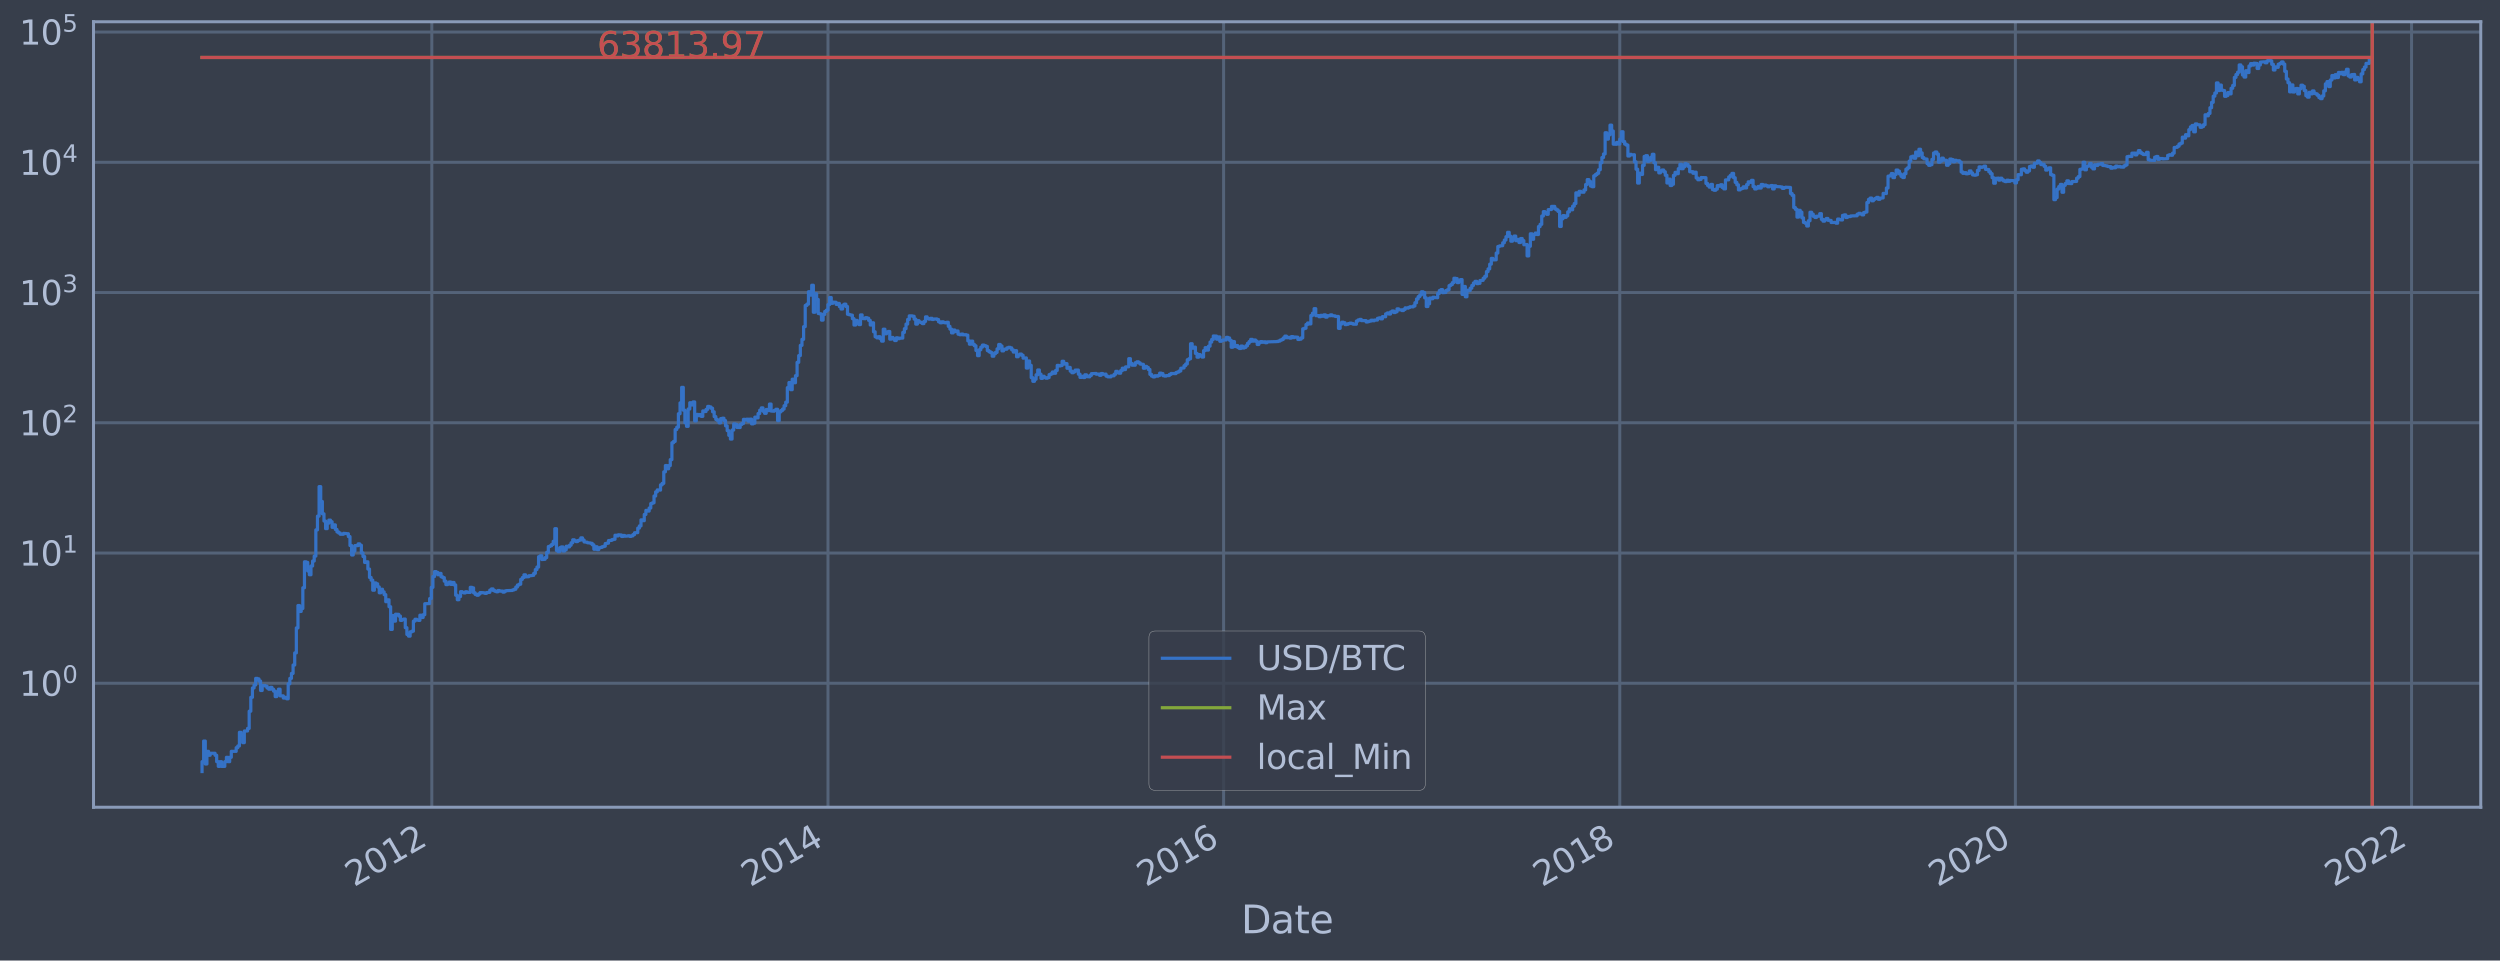 <?xml version="1.0" encoding="utf-8" standalone="no"?>
<!DOCTYPE svg PUBLIC "-//W3C//DTD SVG 1.1//EN"
  "http://www.w3.org/Graphics/SVG/1.1/DTD/svg11.dtd">
<svg height="359.227pt" version="1.1" viewBox="0 0 934.976 359.227" width="934.976pt" xmlns="http://www.w3.org/2000/svg" xmlns:xlink="http://www.w3.org/1999/xlink">
 <defs>
  <style type="text/css">*{stroke-linecap:butt;stroke-linejoin:round;}</style>
 </defs>
 <g id="figure_1">
  <g id="patch_1">
   <path d="M 0 359.227 
L 934.976 359.227 
L 934.976 0 
L 0 0 
z
" style="fill:#373e4b;"/>
  </g>
  <g id="axes_1">
   <g id="patch_2">
    <path d="M 34.976 301.897 
L 927.776 301.897 
L 927.776 8.137 
L 34.976 8.137 
z
" style="fill:#373e4b;"/>
   </g>
   <g id="matplotlib.axis_1">
    <g id="xtick_1">
     <g id="line2d_1">
      <path clip-path="url(#p7f56fc8a86)" d="M 161.496 301.897 
L 161.496 8.137 
" style="fill:none;stroke:#546379;stroke-linecap:square;stroke-width:1.12;"/>
     </g>
     <g id="line2d_2"/>
     <g id="text_1">
      <!-- 2012 -->
      <g style="fill:#b1bed6;" transform="translate(132.415 331.821)rotate(-30)scale(0.126 -0.126)">
       <defs>
        <path d="M 1228 531 
L 3431 531 
L 3431 0 
L 469 0 
L 469 531 
Q 828 903 1448 1529 
Q 2069 2156 2228 2338 
Q 2531 2678 2651 2914 
Q 2772 3150 2772 3378 
Q 2772 3750 2511 3984 
Q 2250 4219 1831 4219 
Q 1534 4219 1204 4116 
Q 875 4013 500 3803 
L 500 4441 
Q 881 4594 1212 4672 
Q 1544 4750 1819 4750 
Q 2544 4750 2975 4387 
Q 3406 4025 3406 3419 
Q 3406 3131 3298 2873 
Q 3191 2616 2906 2266 
Q 2828 2175 2409 1742 
Q 1991 1309 1228 531 
z
" id="DejaVuSans-32" transform="scale(0.016)"/>
        <path d="M 2034 4250 
Q 1547 4250 1301 3770 
Q 1056 3291 1056 2328 
Q 1056 1369 1301 889 
Q 1547 409 2034 409 
Q 2525 409 2770 889 
Q 3016 1369 3016 2328 
Q 3016 3291 2770 3770 
Q 2525 4250 2034 4250 
z
M 2034 4750 
Q 2819 4750 3233 4129 
Q 3647 3509 3647 2328 
Q 3647 1150 3233 529 
Q 2819 -91 2034 -91 
Q 1250 -91 836 529 
Q 422 1150 422 2328 
Q 422 3509 836 4129 
Q 1250 4750 2034 4750 
z
" id="DejaVuSans-30" transform="scale(0.016)"/>
        <path d="M 794 531 
L 1825 531 
L 1825 4091 
L 703 3866 
L 703 4441 
L 1819 4666 
L 2450 4666 
L 2450 531 
L 3481 531 
L 3481 0 
L 794 0 
L 794 531 
z
" id="DejaVuSans-31" transform="scale(0.016)"/>
       </defs>
       <use xlink:href="#DejaVuSans-32"/>
       <use x="63.623" xlink:href="#DejaVuSans-30"/>
       <use x="127.246" xlink:href="#DejaVuSans-31"/>
       <use x="190.869" xlink:href="#DejaVuSans-32"/>
      </g>
     </g>
    </g>
    <g id="xtick_2">
     <g id="line2d_3">
      <path clip-path="url(#p7f56fc8a86)" d="M 309.657 301.897 
L 309.657 8.137 
" style="fill:none;stroke:#546379;stroke-linecap:square;stroke-width:1.12;"/>
     </g>
     <g id="line2d_4"/>
     <g id="text_2">
      <!-- 2014 -->
      <g style="fill:#b1bed6;" transform="translate(280.576 331.821)rotate(-30)scale(0.126 -0.126)">
       <defs>
        <path d="M 2419 4116 
L 825 1625 
L 2419 1625 
L 2419 4116 
z
M 2253 4666 
L 3047 4666 
L 3047 1625 
L 3713 1625 
L 3713 1100 
L 3047 1100 
L 3047 0 
L 2419 0 
L 2419 1100 
L 313 1100 
L 313 1709 
L 2253 4666 
z
" id="DejaVuSans-34" transform="scale(0.016)"/>
       </defs>
       <use xlink:href="#DejaVuSans-32"/>
       <use x="63.623" xlink:href="#DejaVuSans-30"/>
       <use x="127.246" xlink:href="#DejaVuSans-31"/>
       <use x="190.869" xlink:href="#DejaVuSans-34"/>
      </g>
     </g>
    </g>
    <g id="xtick_3">
     <g id="line2d_5">
      <path clip-path="url(#p7f56fc8a86)" d="M 457.616 301.897 
L 457.616 8.137 
" style="fill:none;stroke:#546379;stroke-linecap:square;stroke-width:1.12;"/>
     </g>
     <g id="line2d_6"/>
     <g id="text_3">
      <!-- 2016 -->
      <g style="fill:#b1bed6;" transform="translate(428.535 331.821)rotate(-30)scale(0.126 -0.126)">
       <defs>
        <path d="M 2113 2584 
Q 1688 2584 1439 2293 
Q 1191 2003 1191 1497 
Q 1191 994 1439 701 
Q 1688 409 2113 409 
Q 2538 409 2786 701 
Q 3034 994 3034 1497 
Q 3034 2003 2786 2293 
Q 2538 2584 2113 2584 
z
M 3366 4563 
L 3366 3988 
Q 3128 4100 2886 4159 
Q 2644 4219 2406 4219 
Q 1781 4219 1451 3797 
Q 1122 3375 1075 2522 
Q 1259 2794 1537 2939 
Q 1816 3084 2150 3084 
Q 2853 3084 3261 2657 
Q 3669 2231 3669 1497 
Q 3669 778 3244 343 
Q 2819 -91 2113 -91 
Q 1303 -91 875 529 
Q 447 1150 447 2328 
Q 447 3434 972 4092 
Q 1497 4750 2381 4750 
Q 2619 4750 2861 4703 
Q 3103 4656 3366 4563 
z
" id="DejaVuSans-36" transform="scale(0.016)"/>
       </defs>
       <use xlink:href="#DejaVuSans-32"/>
       <use x="63.623" xlink:href="#DejaVuSans-30"/>
       <use x="127.246" xlink:href="#DejaVuSans-31"/>
       <use x="190.869" xlink:href="#DejaVuSans-36"/>
      </g>
     </g>
    </g>
    <g id="xtick_4">
     <g id="line2d_7">
      <path clip-path="url(#p7f56fc8a86)" d="M 605.777 301.897 
L 605.777 8.137 
" style="fill:none;stroke:#546379;stroke-linecap:square;stroke-width:1.12;"/>
     </g>
     <g id="line2d_8"/>
     <g id="text_4">
      <!-- 2018 -->
      <g style="fill:#b1bed6;" transform="translate(576.696 331.821)rotate(-30)scale(0.126 -0.126)">
       <defs>
        <path d="M 2034 2216 
Q 1584 2216 1326 1975 
Q 1069 1734 1069 1313 
Q 1069 891 1326 650 
Q 1584 409 2034 409 
Q 2484 409 2743 651 
Q 3003 894 3003 1313 
Q 3003 1734 2745 1975 
Q 2488 2216 2034 2216 
z
M 1403 2484 
Q 997 2584 770 2862 
Q 544 3141 544 3541 
Q 544 4100 942 4425 
Q 1341 4750 2034 4750 
Q 2731 4750 3128 4425 
Q 3525 4100 3525 3541 
Q 3525 3141 3298 2862 
Q 3072 2584 2669 2484 
Q 3125 2378 3379 2068 
Q 3634 1759 3634 1313 
Q 3634 634 3220 271 
Q 2806 -91 2034 -91 
Q 1263 -91 848 271 
Q 434 634 434 1313 
Q 434 1759 690 2068 
Q 947 2378 1403 2484 
z
M 1172 3481 
Q 1172 3119 1398 2916 
Q 1625 2713 2034 2713 
Q 2441 2713 2670 2916 
Q 2900 3119 2900 3481 
Q 2900 3844 2670 4047 
Q 2441 4250 2034 4250 
Q 1625 4250 1398 4047 
Q 1172 3844 1172 3481 
z
" id="DejaVuSans-38" transform="scale(0.016)"/>
       </defs>
       <use xlink:href="#DejaVuSans-32"/>
       <use x="63.623" xlink:href="#DejaVuSans-30"/>
       <use x="127.246" xlink:href="#DejaVuSans-31"/>
       <use x="190.869" xlink:href="#DejaVuSans-38"/>
      </g>
     </g>
    </g>
    <g id="xtick_5">
     <g id="line2d_9">
      <path clip-path="url(#p7f56fc8a86)" d="M 753.736 301.897 
L 753.736 8.137 
" style="fill:none;stroke:#546379;stroke-linecap:square;stroke-width:1.12;"/>
     </g>
     <g id="line2d_10"/>
     <g id="text_5">
      <!-- 2020 -->
      <g style="fill:#b1bed6;" transform="translate(724.655 331.821)rotate(-30)scale(0.126 -0.126)">
       <use xlink:href="#DejaVuSans-32"/>
       <use x="63.623" xlink:href="#DejaVuSans-30"/>
       <use x="127.246" xlink:href="#DejaVuSans-32"/>
       <use x="190.869" xlink:href="#DejaVuSans-30"/>
      </g>
     </g>
    </g>
    <g id="xtick_6">
     <g id="line2d_11">
      <path clip-path="url(#p7f56fc8a86)" d="M 901.898 301.897 
L 901.898 8.137 
" style="fill:none;stroke:#546379;stroke-linecap:square;stroke-width:1.12;"/>
     </g>
     <g id="line2d_12"/>
     <g id="text_6">
      <!-- 2022 -->
      <g style="fill:#b1bed6;" transform="translate(872.817 331.821)rotate(-30)scale(0.126 -0.126)">
       <use xlink:href="#DejaVuSans-32"/>
       <use x="63.623" xlink:href="#DejaVuSans-30"/>
       <use x="127.246" xlink:href="#DejaVuSans-32"/>
       <use x="190.869" xlink:href="#DejaVuSans-32"/>
      </g>
     </g>
    </g>
    <g id="text_7">
     <!-- Date -->
     <g style="fill:#b1bed6;" transform="translate(464.167 349.033)scale(0.144 -0.144)">
      <defs>
       <path d="M 1259 4147 
L 1259 519 
L 2022 519 
Q 2988 519 3436 956 
Q 3884 1394 3884 2338 
Q 3884 3275 3436 3711 
Q 2988 4147 2022 4147 
L 1259 4147 
z
M 628 4666 
L 1925 4666 
Q 3281 4666 3915 4102 
Q 4550 3538 4550 2338 
Q 4550 1131 3912 565 
Q 3275 0 1925 0 
L 628 0 
L 628 4666 
z
" id="DejaVuSans-44" transform="scale(0.016)"/>
       <path d="M 2194 1759 
Q 1497 1759 1228 1600 
Q 959 1441 959 1056 
Q 959 750 1161 570 
Q 1363 391 1709 391 
Q 2188 391 2477 730 
Q 2766 1069 2766 1631 
L 2766 1759 
L 2194 1759 
z
M 3341 1997 
L 3341 0 
L 2766 0 
L 2766 531 
Q 2569 213 2275 61 
Q 1981 -91 1556 -91 
Q 1019 -91 701 211 
Q 384 513 384 1019 
Q 384 1609 779 1909 
Q 1175 2209 1959 2209 
L 2766 2209 
L 2766 2266 
Q 2766 2663 2505 2880 
Q 2244 3097 1772 3097 
Q 1472 3097 1187 3025 
Q 903 2953 641 2809 
L 641 3341 
Q 956 3463 1253 3523 
Q 1550 3584 1831 3584 
Q 2591 3584 2966 3190 
Q 3341 2797 3341 1997 
z
" id="DejaVuSans-61" transform="scale(0.016)"/>
       <path d="M 1172 4494 
L 1172 3500 
L 2356 3500 
L 2356 3053 
L 1172 3053 
L 1172 1153 
Q 1172 725 1289 603 
Q 1406 481 1766 481 
L 2356 481 
L 2356 0 
L 1766 0 
Q 1100 0 847 248 
Q 594 497 594 1153 
L 594 3053 
L 172 3053 
L 172 3500 
L 594 3500 
L 594 4494 
L 1172 4494 
z
" id="DejaVuSans-74" transform="scale(0.016)"/>
       <path d="M 3597 1894 
L 3597 1613 
L 953 1613 
Q 991 1019 1311 708 
Q 1631 397 2203 397 
Q 2534 397 2845 478 
Q 3156 559 3463 722 
L 3463 178 
Q 3153 47 2828 -22 
Q 2503 -91 2169 -91 
Q 1331 -91 842 396 
Q 353 884 353 1716 
Q 353 2575 817 3079 
Q 1281 3584 2069 3584 
Q 2775 3584 3186 3129 
Q 3597 2675 3597 1894 
z
M 3022 2063 
Q 3016 2534 2758 2815 
Q 2500 3097 2075 3097 
Q 1594 3097 1305 2825 
Q 1016 2553 972 2059 
L 3022 2063 
z
" id="DejaVuSans-65" transform="scale(0.016)"/>
      </defs>
      <use xlink:href="#DejaVuSans-44"/>
      <use x="77.002" xlink:href="#DejaVuSans-61"/>
      <use x="138.281" xlink:href="#DejaVuSans-74"/>
      <use x="177.49" xlink:href="#DejaVuSans-65"/>
     </g>
    </g>
   </g>
   <g id="matplotlib.axis_2">
    <g id="ytick_1">
     <g id="line2d_13">
      <path clip-path="url(#p7f56fc8a86)" d="M 34.976 255.53 
L 927.776 255.53 
" style="fill:none;stroke:#546379;stroke-linecap:square;stroke-width:1.12;"/>
     </g>
     <g id="line2d_14"/>
     <g id="text_8">
      <!-- $\mathdefault{10^{0}}$ -->
      <g style="fill:#b1bed6;" transform="translate(7.2 260.317)scale(0.126 -0.126)">
       <use transform="translate(0 0.766)" xlink:href="#DejaVuSans-31"/>
       <use transform="translate(63.623 0.766)" xlink:href="#DejaVuSans-30"/>
       <use transform="translate(128.203 39.047)scale(0.7)" xlink:href="#DejaVuSans-30"/>
      </g>
     </g>
    </g>
    <g id="ytick_2">
     <g id="line2d_15">
      <path clip-path="url(#p7f56fc8a86)" d="M 34.976 206.821 
L 927.776 206.821 
" style="fill:none;stroke:#546379;stroke-linecap:square;stroke-width:1.12;"/>
     </g>
     <g id="line2d_16"/>
     <g id="text_9">
      <!-- $\mathdefault{10^{1}}$ -->
      <g style="fill:#b1bed6;" transform="translate(7.2 211.608)scale(0.126 -0.126)">
       <use transform="translate(0 0.684)" xlink:href="#DejaVuSans-31"/>
       <use transform="translate(63.623 0.684)" xlink:href="#DejaVuSans-30"/>
       <use transform="translate(128.203 38.966)scale(0.7)" xlink:href="#DejaVuSans-31"/>
      </g>
     </g>
    </g>
    <g id="ytick_3">
     <g id="line2d_17">
      <path clip-path="url(#p7f56fc8a86)" d="M 34.976 158.113 
L 927.776 158.113 
" style="fill:none;stroke:#546379;stroke-linecap:square;stroke-width:1.12;"/>
     </g>
     <g id="line2d_18"/>
     <g id="text_10">
      <!-- $\mathdefault{10^{2}}$ -->
      <g style="fill:#b1bed6;" transform="translate(7.2 162.9)scale(0.126 -0.126)">
       <use transform="translate(0 0.766)" xlink:href="#DejaVuSans-31"/>
       <use transform="translate(63.623 0.766)" xlink:href="#DejaVuSans-30"/>
       <use transform="translate(128.203 39.047)scale(0.7)" xlink:href="#DejaVuSans-32"/>
      </g>
     </g>
    </g>
    <g id="ytick_4">
     <g id="line2d_19">
      <path clip-path="url(#p7f56fc8a86)" d="M 34.976 109.404 
L 927.776 109.404 
" style="fill:none;stroke:#546379;stroke-linecap:square;stroke-width:1.12;"/>
     </g>
     <g id="line2d_20"/>
     <g id="text_11">
      <!-- $\mathdefault{10^{3}}$ -->
      <g style="fill:#b1bed6;" transform="translate(7.2 114.191)scale(0.126 -0.126)">
       <defs>
        <path d="M 2597 2516 
Q 3050 2419 3304 2112 
Q 3559 1806 3559 1356 
Q 3559 666 3084 287 
Q 2609 -91 1734 -91 
Q 1441 -91 1130 -33 
Q 819 25 488 141 
L 488 750 
Q 750 597 1062 519 
Q 1375 441 1716 441 
Q 2309 441 2620 675 
Q 2931 909 2931 1356 
Q 2931 1769 2642 2001 
Q 2353 2234 1838 2234 
L 1294 2234 
L 1294 2753 
L 1863 2753 
Q 2328 2753 2575 2939 
Q 2822 3125 2822 3475 
Q 2822 3834 2567 4026 
Q 2313 4219 1838 4219 
Q 1578 4219 1281 4162 
Q 984 4106 628 3988 
L 628 4550 
Q 988 4650 1302 4700 
Q 1616 4750 1894 4750 
Q 2613 4750 3031 4423 
Q 3450 4097 3450 3541 
Q 3450 3153 3228 2886 
Q 3006 2619 2597 2516 
z
" id="DejaVuSans-33" transform="scale(0.016)"/>
       </defs>
       <use transform="translate(0 0.766)" xlink:href="#DejaVuSans-31"/>
       <use transform="translate(63.623 0.766)" xlink:href="#DejaVuSans-30"/>
       <use transform="translate(128.203 39.047)scale(0.7)" xlink:href="#DejaVuSans-33"/>
      </g>
     </g>
    </g>
    <g id="ytick_5">
     <g id="line2d_21">
      <path clip-path="url(#p7f56fc8a86)" d="M 34.976 60.696 
L 927.776 60.696 
" style="fill:none;stroke:#546379;stroke-linecap:square;stroke-width:1.12;"/>
     </g>
     <g id="line2d_22"/>
     <g id="text_12">
      <!-- $\mathdefault{10^{4}}$ -->
      <g style="fill:#b1bed6;" transform="translate(7.2 65.483)scale(0.126 -0.126)">
       <use transform="translate(0 0.684)" xlink:href="#DejaVuSans-31"/>
       <use transform="translate(63.623 0.684)" xlink:href="#DejaVuSans-30"/>
       <use transform="translate(128.203 38.966)scale(0.7)" xlink:href="#DejaVuSans-34"/>
      </g>
     </g>
    </g>
    <g id="ytick_6">
     <g id="line2d_23">
      <path clip-path="url(#p7f56fc8a86)" d="M 34.976 11.987 
L 927.776 11.987 
" style="fill:none;stroke:#546379;stroke-linecap:square;stroke-width:1.12;"/>
     </g>
     <g id="line2d_24"/>
     <g id="text_13">
      <!-- $\mathdefault{10^{5}}$ -->
      <g style="fill:#b1bed6;" transform="translate(7.2 16.774)scale(0.126 -0.126)">
       <defs>
        <path d="M 691 4666 
L 3169 4666 
L 3169 4134 
L 1269 4134 
L 1269 2991 
Q 1406 3038 1543 3061 
Q 1681 3084 1819 3084 
Q 2600 3084 3056 2656 
Q 3513 2228 3513 1497 
Q 3513 744 3044 326 
Q 2575 -91 1722 -91 
Q 1428 -91 1123 -41 
Q 819 9 494 109 
L 494 744 
Q 775 591 1075 516 
Q 1375 441 1709 441 
Q 2250 441 2565 725 
Q 2881 1009 2881 1497 
Q 2881 1984 2565 2268 
Q 2250 2553 1709 2553 
Q 1456 2553 1204 2497 
Q 953 2441 691 2322 
L 691 4666 
z
" id="DejaVuSans-35" transform="scale(0.016)"/>
       </defs>
       <use transform="translate(0 0.684)" xlink:href="#DejaVuSans-31"/>
       <use transform="translate(63.623 0.684)" xlink:href="#DejaVuSans-30"/>
       <use transform="translate(128.203 38.966)scale(0.7)" xlink:href="#DejaVuSans-35"/>
      </g>
     </g>
    </g>
    <g id="ytick_7">
     <g id="line2d_25"/>
    </g>
    <g id="ytick_8">
     <g id="line2d_26"/>
    </g>
    <g id="ytick_9">
     <g id="line2d_27"/>
    </g>
    <g id="ytick_10">
     <g id="line2d_28"/>
    </g>
    <g id="ytick_11">
     <g id="line2d_29"/>
    </g>
    <g id="ytick_12">
     <g id="line2d_30"/>
    </g>
    <g id="ytick_13">
     <g id="line2d_31"/>
    </g>
    <g id="ytick_14">
     <g id="line2d_32"/>
    </g>
    <g id="ytick_15">
     <g id="line2d_33"/>
    </g>
    <g id="ytick_16">
     <g id="line2d_34"/>
    </g>
    <g id="ytick_17">
     <g id="line2d_35"/>
    </g>
    <g id="ytick_18">
     <g id="line2d_36"/>
    </g>
    <g id="ytick_19">
     <g id="line2d_37"/>
    </g>
    <g id="ytick_20">
     <g id="line2d_38"/>
    </g>
    <g id="ytick_21">
     <g id="line2d_39"/>
    </g>
    <g id="ytick_22">
     <g id="line2d_40"/>
    </g>
    <g id="ytick_23">
     <g id="line2d_41"/>
    </g>
    <g id="ytick_24">
     <g id="line2d_42"/>
    </g>
    <g id="ytick_25">
     <g id="line2d_43"/>
    </g>
    <g id="ytick_26">
     <g id="line2d_44"/>
    </g>
    <g id="ytick_27">
     <g id="line2d_45"/>
    </g>
    <g id="ytick_28">
     <g id="line2d_46"/>
    </g>
    <g id="ytick_29">
     <g id="line2d_47"/>
    </g>
    <g id="ytick_30">
     <g id="line2d_48"/>
    </g>
    <g id="ytick_31">
     <g id="line2d_49"/>
    </g>
    <g id="ytick_32">
     <g id="line2d_50"/>
    </g>
    <g id="ytick_33">
     <g id="line2d_51"/>
    </g>
    <g id="ytick_34">
     <g id="line2d_52"/>
    </g>
    <g id="ytick_35">
     <g id="line2d_53"/>
    </g>
    <g id="ytick_36">
     <g id="line2d_54"/>
    </g>
    <g id="ytick_37">
     <g id="line2d_55"/>
    </g>
    <g id="ytick_38">
     <g id="line2d_56"/>
    </g>
    <g id="ytick_39">
     <g id="line2d_57"/>
    </g>
    <g id="ytick_40">
     <g id="line2d_58"/>
    </g>
    <g id="ytick_41">
     <g id="line2d_59"/>
    </g>
    <g id="ytick_42">
     <g id="line2d_60"/>
    </g>
    <g id="ytick_43">
     <g id="line2d_61"/>
    </g>
    <g id="ytick_44">
     <g id="line2d_62"/>
    </g>
    <g id="ytick_45">
     <g id="line2d_63"/>
    </g>
    <g id="ytick_46">
     <g id="line2d_64"/>
    </g>
    <g id="ytick_47">
     <g id="line2d_65"/>
    </g>
    <g id="ytick_48">
     <g id="line2d_66"/>
    </g>
    <g id="ytick_49">
     <g id="line2d_67"/>
    </g>
    <g id="ytick_50">
     <g id="line2d_68"/>
    </g>
    <g id="ytick_51">
     <g id="line2d_69"/>
    </g>
    <g id="ytick_52">
     <g id="line2d_70"/>
    </g>
    <g id="ytick_53">
     <g id="line2d_71"/>
    </g>
    <g id="ytick_54">
     <g id="line2d_72"/>
    </g>
   </g>
   <g id="line2d_73">
    <path clip-path="url(#p7f56fc8a86)" d="M 75.558 288.544 
L 75.558 284.856 
L 76.166 284.856 
L 76.166 277.142 
L 76.774 277.142 
L 76.774 285.719 
L 77.382 285.719 
L 77.382 280.999 
L 77.99 280.999 
L 77.99 282.458 
L 78.598 282.458 
L 78.598 281.716 
L 80.422 281.716 
L 80.422 282.458 
L 81.03 282.458 
L 81.03 284.856 
L 81.638 284.856 
L 81.638 286.619 
L 82.246 286.619 
L 82.246 284.856 
L 82.854 284.856 
L 82.854 286.619 
L 84.071 286.619 
L 84.071 284.856 
L 84.679 284.856 
L 84.679 283.228 
L 85.287 283.228 
L 85.287 284.856 
L 85.895 284.856 
L 85.895 283.228 
L 86.503 283.228 
L 86.503 280.999 
L 88.327 280.999 
L 88.327 279.634 
L 88.935 279.634 
L 88.935 278.983 
L 89.543 278.983 
L 89.543 273.881 
L 90.151 273.881 
L 90.151 274.913 
L 90.759 274.913 
L 90.759 277.738 
L 91.367 277.738 
L 91.367 273.383 
L 92.583 273.383 
L 92.583 272.422 
L 93.191 272.422 
L 93.191 265.986 
L 93.799 265.986 
L 93.799 260.786 
L 94.407 260.786 
L 94.407 257.294 
L 95.015 257.294 
L 95.015 256.174 
L 95.623 256.174 
L 95.623 253.707 
L 96.232 253.707 
L 96.232 253.902 
L 96.84 253.902 
L 96.84 254.7 
L 97.448 254.7 
L 97.448 258.234 
L 98.056 258.234 
L 98.056 256.394 
L 99.272 256.394 
L 99.272 256.615 
L 99.88 256.615 
L 99.88 257.294 
L 100.488 257.294 
L 100.488 257.759 
L 101.096 257.759 
L 101.096 257.065 
L 101.704 257.065 
L 101.704 257.759 
L 102.312 257.759 
L 102.312 258.476 
L 102.92 258.476 
L 102.92 260.517 
L 103.528 260.517 
L 103.528 258.721 
L 104.136 258.721 
L 104.136 257.759 
L 104.744 257.759 
L 104.744 260.25 
L 105.96 260.25 
L 105.96 261.059 
L 106.568 261.059 
L 106.568 260.786 
L 107.176 260.786 
L 107.176 261.335 
L 107.784 261.335 
L 107.784 255.743 
L 108.393 255.743 
L 108.393 253.707 
L 109.001 253.707 
L 109.001 251.85 
L 109.609 251.85 
L 109.609 248.717 
L 110.217 248.717 
L 110.217 244.181 
L 110.825 244.181 
L 110.825 234.835 
L 111.433 234.835 
L 111.433 226.471 
L 112.041 226.471 
L 112.041 228.67 
L 112.649 228.67 
L 112.649 227.57 
L 113.257 227.57 
L 113.257 219.817 
L 113.865 219.817 
L 113.865 210.111 
L 114.473 210.111 
L 114.473 210.334 
L 115.081 210.334 
L 115.081 213.537 
L 115.689 213.537 
L 115.689 214.949 
L 116.297 214.949 
L 116.297 211.674 
L 116.905 211.674 
L 116.905 209.816 
L 117.513 209.816 
L 117.513 207.973 
L 118.121 207.973 
L 118.121 198.174 
L 118.729 198.174 
L 118.729 193.033 
L 119.337 193.033 
L 119.337 181.993 
L 119.945 181.993 
L 119.945 187.549 
L 120.554 187.549 
L 120.554 192.169 
L 121.162 192.169 
L 121.162 194.863 
L 121.77 194.863 
L 121.77 197.701 
L 122.378 197.701 
L 122.378 195.659 
L 122.986 195.659 
L 122.986 194.517 
L 123.594 194.517 
L 123.594 195.129 
L 124.202 195.129 
L 124.202 197.226 
L 124.81 197.226 
L 124.81 196.305 
L 125.418 196.305 
L 125.418 198.02 
L 126.026 198.02 
L 126.026 198.932 
L 126.634 198.932 
L 126.634 199.329 
L 127.242 199.329 
L 127.242 199.81 
L 128.458 199.795 
L 128.458 199.463 
L 129.674 199.553 
L 129.674 199.613 
L 130.282 199.613 
L 130.282 200.678 
L 130.89 200.678 
L 130.89 204.013 
L 131.498 204.013 
L 131.498 207.553 
L 132.106 207.553 
L 132.106 206.094 
L 132.715 206.094 
L 132.715 204.05 
L 133.931 204.068 
L 133.931 203.41 
L 134.539 203.41 
L 134.539 203.92 
L 135.147 203.92 
L 135.147 206.8 
L 135.755 206.8 
L 135.755 208.13 
L 136.363 208.13 
L 136.363 210.359 
L 136.971 210.359 
L 136.971 210.111 
L 137.579 210.111 
L 137.579 212.823 
L 138.187 212.823 
L 138.187 215.967 
L 138.795 215.967 
L 138.795 216.968 
L 139.403 216.968 
L 139.403 220.736 
L 140.011 220.736 
L 140.011 218.019 
L 140.619 218.019 
L 140.619 218.345 
L 141.227 218.345 
L 141.227 219.507 
L 141.835 219.507 
L 141.835 221.697 
L 142.443 221.697 
L 142.443 220.372 
L 143.051 220.372 
L 143.051 221.358 
L 143.659 221.358 
L 143.659 222.392 
L 144.267 222.392 
L 144.267 225.022 
L 144.876 225.022 
L 144.876 224.333 
L 145.484 224.333 
L 145.484 226.903 
L 146.092 226.903 
L 146.092 235.399 
L 146.7 235.399 
L 146.7 230.21 
L 147.308 230.21 
L 147.308 232.29 
L 147.916 232.29 
L 147.916 229.705 
L 149.132 229.767 
L 149.132 230.403 
L 149.74 230.403 
L 149.74 232.01 
L 150.348 232.01 
L 150.348 231.665 
L 150.956 231.665 
L 150.956 231.528 
L 151.564 231.528 
L 151.564 234.755 
L 152.172 234.755 
L 152.172 237.277 
L 152.78 237.277 
L 152.78 237.911 
L 153.388 237.911 
L 153.388 236.317 
L 153.996 236.317 
L 153.996 236.063 
L 154.604 236.063 
L 154.604 232.29 
L 155.212 232.29 
L 155.212 231.597 
L 155.82 231.597 
L 155.82 231.871 
L 156.428 231.871 
L 156.428 232.01 
L 157.037 232.01 
L 157.037 230.083 
L 157.645 230.083 
L 157.645 230.925 
L 158.253 230.925 
L 158.253 229.893 
L 158.861 229.893 
L 158.861 225.786 
L 160.685 225.734 
L 160.685 223.855 
L 161.293 223.855 
L 161.293 219.661 
L 161.901 219.661 
L 161.901 215.611 
L 162.509 215.611 
L 162.509 213.771 
L 163.117 213.771 
L 163.117 214.066 
L 163.725 214.066 
L 163.725 214.949 
L 164.333 214.949 
L 164.333 214.457 
L 164.941 214.457 
L 164.941 215.708 
L 165.549 215.708 
L 165.549 216.032 
L 166.157 216.032 
L 166.157 217.347 
L 166.765 217.347 
L 166.765 218.638 
L 167.373 218.638 
L 167.373 218.454 
L 167.981 218.454 
L 167.981 217.663 
L 168.589 217.663 
L 168.589 218.565 
L 169.198 218.565 
L 169.198 217.84 
L 169.806 217.84 
L 169.806 218.75 
L 170.414 218.75 
L 170.414 222.614 
L 171.022 222.614 
L 171.022 224.285 
L 171.63 224.285 
L 171.63 223.111 
L 172.238 223.111 
L 172.238 221.274 
L 172.846 221.274 
L 172.846 221.569 
L 173.454 221.569 
L 173.454 221.74 
L 174.062 221.74 
L 174.062 221.316 
L 174.67 221.316 
L 174.67 221.527 
L 175.886 221.569 
L 175.886 219.661 
L 176.494 219.661 
L 176.494 219.856 
L 177.102 219.856 
L 177.102 221.697 
L 177.71 221.697 
L 177.71 222.304 
L 178.318 222.304 
L 178.318 222.614 
L 178.926 222.614 
L 178.926 222.129 
L 179.534 222.129 
L 179.534 221.612 
L 180.75 221.654 
L 180.75 221.74 
L 181.359 221.74 
L 181.359 221.912 
L 181.967 221.912 
L 181.967 221.612 
L 183.183 221.527 
L 183.183 220.695 
L 183.791 220.695 
L 183.791 220.252 
L 184.399 220.252 
L 184.399 220.818 
L 185.007 220.818 
L 185.007 221.107 
L 185.615 221.107 
L 185.615 221.316 
L 186.223 221.316 
L 186.223 220.859 
L 186.831 220.859 
L 186.831 221.065 
L 188.047 221.065 
L 188.047 221.442 
L 188.655 221.442 
L 188.655 221.065 
L 189.263 221.065 
L 189.263 220.9 
L 191.695 220.818 
L 191.695 220.614 
L 192.303 220.614 
L 192.303 220.372 
L 192.911 220.372 
L 192.911 219.545 
L 193.52 219.545 
L 193.52 218.787 
L 194.128 218.787 
L 194.128 218.491 
L 194.736 218.491 
L 194.736 216.696 
L 195.344 216.696 
L 195.344 215.999 
L 195.952 215.999 
L 195.952 214.98 
L 196.56 214.98 
L 196.56 215.74 
L 197.776 215.675 
L 197.776 215.325 
L 198.992 215.262 
L 198.992 215.167 
L 199.6 215.167 
L 199.6 214.427 
L 200.208 214.427 
L 200.208 213.02 
L 200.816 213.02 
L 200.816 212.077 
L 201.424 212.077 
L 201.424 208.198 
L 202.032 208.198 
L 202.032 207.84 
L 202.64 207.84 
L 202.64 209.263 
L 203.856 209.168 
L 203.856 208.539 
L 204.464 208.539 
L 204.464 206.569 
L 205.072 206.569 
L 205.072 204.405 
L 205.681 204.405 
L 205.681 204.143 
L 206.289 204.143 
L 206.289 203.609 
L 206.897 203.609 
L 206.897 202.442 
L 207.505 202.442 
L 207.505 197.729 
L 208.113 197.729 
L 208.113 205.89 
L 208.721 205.89 
L 208.721 206.299 
L 209.329 206.299 
L 209.329 204.825 
L 209.937 204.825 
L 209.937 204.538 
L 210.545 204.538 
L 210.545 206.073 
L 211.153 206.073 
L 211.153 205.609 
L 211.761 205.609 
L 211.761 204.292 
L 212.369 204.292 
L 212.369 204.538 
L 212.977 204.538 
L 212.977 203.902 
L 213.585 203.902 
L 213.585 203 
L 214.193 203 
L 214.193 201.882 
L 214.801 201.882 
L 214.801 202.271 
L 215.409 202.271 
L 215.409 202.546 
L 216.017 202.546 
L 216.017 202.169 
L 216.625 202.169 
L 216.625 201.966 
L 217.233 201.966 
L 217.233 201.158 
L 217.842 201.158 
L 217.842 201.966 
L 218.45 201.966 
L 218.45 202.684 
L 219.666 202.789 
L 219.666 202.982 
L 220.882 203.071 
L 220.882 203.213 
L 221.49 203.213 
L 221.49 203.755 
L 222.098 203.755 
L 222.098 205.41 
L 222.706 205.41 
L 222.706 204.481 
L 223.314 204.481 
L 223.314 205.549 
L 223.922 205.549 
L 223.922 204.863 
L 224.53 204.863 
L 224.53 204.729 
L 225.138 204.729 
L 225.138 204.481 
L 225.746 204.481 
L 225.746 204.274 
L 226.354 204.274 
L 226.354 203.284 
L 226.962 203.284 
L 226.962 203.142 
L 227.57 203.142 
L 227.57 202.169 
L 228.786 202.101 
L 228.786 201.832 
L 229.394 201.832 
L 229.394 201.682 
L 230.003 201.682 
L 230.003 200.177 
L 230.611 200.177 
L 230.611 200.426 
L 231.219 200.426 
L 231.219 200.008 
L 232.435 200.085 
L 232.435 200.63 
L 233.043 200.63 
L 233.043 200.27 
L 233.651 200.27 
L 233.651 200.552 
L 234.867 200.457 
L 234.867 200.364 
L 235.475 200.364 
L 235.475 200.599 
L 236.083 200.599 
L 236.083 200.411 
L 236.691 200.411 
L 236.691 199.947 
L 237.299 199.947 
L 237.299 199.24 
L 238.515 199.196 
L 238.515 197.51 
L 239.123 197.51 
L 239.123 196.682 
L 239.731 196.682 
L 239.731 194.423 
L 240.339 194.423 
L 240.339 194.731 
L 240.947 194.731 
L 240.947 192.393 
L 241.555 192.393 
L 241.555 190.876 
L 242.164 190.876 
L 242.164 191.137 
L 242.772 191.137 
L 242.772 189.999 
L 243.38 189.999 
L 243.38 188.328 
L 243.988 188.328 
L 243.988 188.039 
L 244.596 188.039 
L 244.596 185.507 
L 245.204 185.507 
L 245.204 183.951 
L 245.812 183.951 
L 245.812 183.218 
L 247.028 183.301 
L 247.028 181.336 
L 247.636 181.336 
L 247.636 180.779 
L 248.244 180.779 
L 248.244 176.464 
L 248.852 176.464 
L 248.852 174.116 
L 249.46 174.116 
L 249.46 175.326 
L 250.068 175.326 
L 250.068 174.13 
L 250.676 174.13 
L 250.676 171.897 
L 251.284 171.897 
L 251.284 165.583 
L 251.892 165.583 
L 251.892 165.083 
L 252.5 165.083 
L 252.5 160.626 
L 253.108 160.626 
L 253.108 159.762 
L 253.716 159.762 
L 253.716 154.73 
L 254.325 154.73 
L 254.325 150.68 
L 254.933 150.68 
L 254.933 144.876 
L 255.541 144.876 
L 255.541 153.409 
L 256.149 153.409 
L 256.149 158.113 
L 256.757 158.113 
L 256.757 159.444 
L 257.365 159.444 
L 257.365 152.974 
L 257.973 152.974 
L 257.973 150.621 
L 258.581 150.621 
L 258.581 151.453 
L 259.189 151.453 
L 259.189 150.32 
L 259.797 150.32 
L 259.797 157.426 
L 260.405 157.426 
L 260.405 154.977 
L 261.013 154.977 
L 261.013 155.462 
L 261.621 155.462 
L 261.621 155.032 
L 262.229 155.032 
L 262.229 155.716 
L 262.837 155.716 
L 262.837 153.679 
L 263.445 153.679 
L 263.445 153.903 
L 264.053 153.903 
L 264.053 153.107 
L 264.661 153.107 
L 264.661 152.001 
L 265.269 152.001 
L 265.269 152.192 
L 265.877 152.192 
L 265.877 152.677 
L 266.486 152.677 
L 266.486 154.007 
L 267.094 154.007 
L 267.094 155.81 
L 267.702 155.81 
L 267.702 156.86 
L 268.31 156.86 
L 268.31 157.304 
L 268.918 157.304 
L 268.918 158.134 
L 269.526 158.134 
L 269.526 156.548 
L 270.134 156.548 
L 270.134 156.416 
L 270.742 156.416 
L 270.742 157.306 
L 271.35 157.306 
L 271.35 159.276 
L 271.958 159.276 
L 271.958 161.059 
L 272.566 161.059 
L 272.566 162.823 
L 273.174 162.823 
L 273.174 164.198 
L 273.782 164.198 
L 273.782 160.841 
L 274.39 160.841 
L 274.39 158.54 
L 274.998 158.54 
L 274.998 158.746 
L 275.606 158.746 
L 275.606 159.877 
L 276.822 159.879 
L 276.822 158.757 
L 277.43 158.757 
L 277.43 158.39 
L 278.038 158.39 
L 278.038 156.84 
L 278.647 156.84 
L 278.647 157.091 
L 279.255 157.091 
L 279.255 156.769 
L 279.863 156.769 
L 279.863 157.529 
L 280.471 157.529 
L 280.471 156.753 
L 281.079 156.753 
L 281.079 158.523 
L 281.687 158.523 
L 281.687 158.261 
L 282.295 158.261 
L 282.295 156.014 
L 282.903 156.014 
L 282.903 156.282 
L 283.511 156.282 
L 283.511 154.662 
L 284.119 154.662 
L 284.119 153.42 
L 284.727 153.42 
L 284.727 152.548 
L 285.335 152.548 
L 285.335 153.797 
L 285.943 153.797 
L 285.943 154.579 
L 286.551 154.579 
L 286.551 153.133 
L 287.159 153.133 
L 287.159 153.554 
L 287.767 153.554 
L 287.767 151.124 
L 288.375 151.124 
L 288.375 153.727 
L 289.591 153.794 
L 289.591 153.452 
L 290.199 153.452 
L 290.199 153.055 
L 290.808 153.055 
L 290.808 157.314 
L 291.416 157.314 
L 291.416 154.046 
L 292.024 154.046 
L 292.024 153.542 
L 292.632 153.542 
L 292.632 152.989 
L 293.24 152.989 
L 293.24 151.738 
L 293.848 151.738 
L 293.848 150.408 
L 294.456 150.408 
L 294.456 144.972 
L 295.064 144.972 
L 295.064 143.062 
L 295.672 143.062 
L 295.672 145.731 
L 296.28 145.731 
L 296.28 141.822 
L 296.888 141.822 
L 296.888 143.135 
L 297.496 143.135 
L 297.496 140.498 
L 298.104 140.498 
L 298.104 135.516 
L 298.712 135.516 
L 298.712 132.985 
L 299.32 132.985 
L 299.32 129.161 
L 299.928 129.161 
L 299.928 126.904 
L 300.536 126.904 
L 300.536 122.167 
L 301.144 122.167 
L 301.144 114.257 
L 301.752 114.257 
L 301.752 113.743 
L 302.36 113.743 
L 302.36 109.108 
L 302.969 109.108 
L 302.969 110.378 
L 303.577 110.378 
L 303.577 106.69 
L 304.185 106.69 
L 304.185 116.771 
L 304.793 116.771 
L 304.793 109.858 
L 305.401 109.858 
L 305.401 111.989 
L 306.009 111.989 
L 306.009 117.254 
L 306.617 117.254 
L 306.617 117.398 
L 307.225 117.398 
L 307.225 119.718 
L 307.833 119.718 
L 307.833 117.593 
L 308.441 117.593 
L 308.441 116.501 
L 309.049 116.501 
L 309.049 116.004 
L 309.657 116.004 
L 309.657 113.93 
L 310.265 113.93 
L 310.265 111.267 
L 310.873 111.267 
L 310.873 113.441 
L 311.481 113.441 
L 311.481 112.991 
L 312.697 113.046 
L 312.697 113.83 
L 313.305 113.83 
L 313.305 113.479 
L 313.913 113.479 
L 313.913 114.66 
L 314.521 114.66 
L 314.521 115.558 
L 315.13 115.558 
L 315.13 114.125 
L 315.738 114.125 
L 315.738 113.749 
L 316.346 113.749 
L 316.346 114.633 
L 316.954 114.633 
L 316.954 117.538 
L 317.562 117.538 
L 317.562 117.715 
L 318.17 117.715 
L 318.17 117.867 
L 318.778 117.867 
L 318.778 119.179 
L 319.386 119.179 
L 319.386 121.557 
L 319.994 121.557 
L 319.994 119.824 
L 320.602 119.824 
L 320.602 120.738 
L 321.21 120.738 
L 321.21 121.389 
L 321.818 121.389 
L 321.818 117.773 
L 322.426 117.773 
L 322.426 119.111 
L 323.642 119.201 
L 323.642 118.812 
L 324.25 118.812 
L 324.25 119.011 
L 324.858 119.011 
L 324.858 119.819 
L 325.466 119.819 
L 325.466 121.556 
L 326.074 121.556 
L 326.074 120.717 
L 326.682 120.717 
L 326.682 124.084 
L 327.291 124.084 
L 327.291 125.947 
L 327.899 125.947 
L 327.899 126.356 
L 328.507 126.356 
L 328.507 125.923 
L 329.115 125.923 
L 329.115 126.679 
L 329.723 126.679 
L 329.723 127.586 
L 330.331 127.586 
L 330.331 123.116 
L 330.939 123.116 
L 330.939 124.838 
L 331.547 124.838 
L 331.547 124.136 
L 332.155 124.136 
L 332.155 123.976 
L 332.763 123.976 
L 332.763 126.829 
L 333.371 126.829 
L 333.371 126.201 
L 333.979 126.201 
L 333.979 126.771 
L 334.587 126.771 
L 334.587 127.356 
L 335.195 127.356 
L 335.195 126.343 
L 335.803 126.343 
L 335.803 126.654 
L 336.411 126.654 
L 336.411 126.46 
L 337.627 126.442 
L 337.627 124.324 
L 338.235 124.324 
L 338.235 122.918 
L 338.843 122.918 
L 338.843 121.195 
L 339.452 121.195 
L 339.452 119.472 
L 340.06 119.472 
L 340.06 118.13 
L 341.276 118.147 
L 341.276 118.287 
L 341.884 118.287 
L 341.884 119.348 
L 342.492 119.348 
L 342.492 121.211 
L 343.1 121.211 
L 343.1 119.93 
L 343.708 119.93 
L 343.708 120.441 
L 344.316 120.441 
L 344.316 120.629 
L 344.924 120.629 
L 344.924 121.025 
L 345.532 121.025 
L 345.532 120.211 
L 346.14 120.211 
L 346.14 118.501 
L 346.748 118.501 
L 346.748 119.145 
L 347.356 119.145 
L 347.356 119.348 
L 347.964 119.348 
L 347.964 119.044 
L 348.572 119.044 
L 348.572 119.475 
L 349.18 119.475 
L 349.18 119.32 
L 350.396 119.279 
L 350.396 119.502 
L 351.004 119.502 
L 351.004 120.355 
L 351.613 120.355 
L 351.613 120.728 
L 352.221 120.728 
L 352.221 120.36 
L 352.829 120.36 
L 352.829 120.62 
L 353.437 120.62 
L 353.437 120.745 
L 354.045 120.745 
L 354.045 120.539 
L 354.653 120.539 
L 354.653 122.052 
L 355.261 122.052 
L 355.261 123.08 
L 355.869 123.08 
L 355.869 124.494 
L 356.477 124.494 
L 356.477 123.413 
L 357.085 123.413 
L 357.085 124.002 
L 357.693 124.002 
L 357.693 123.789 
L 358.301 123.789 
L 358.301 124.98 
L 358.909 124.98 
L 358.909 125.174 
L 359.517 125.174 
L 359.517 124.949 
L 360.125 124.949 
L 360.125 125.226 
L 361.341 125.169 
L 361.341 125.339 
L 361.949 125.339 
L 361.949 127.477 
L 362.557 127.477 
L 362.557 128.727 
L 363.165 128.727 
L 363.165 127.571 
L 363.774 127.571 
L 363.774 128.767 
L 364.382 128.767 
L 364.382 129.313 
L 364.99 129.313 
L 364.99 131.081 
L 365.598 131.081 
L 365.598 133.011 
L 366.206 133.011 
L 366.206 130.805 
L 366.814 130.805 
L 366.814 129.828 
L 367.422 129.828 
L 367.422 129.062 
L 368.03 129.062 
L 368.03 129.269 
L 368.638 129.269 
L 368.638 129.547 
L 369.246 129.547 
L 369.246 131.105 
L 369.854 131.105 
L 369.854 131.558 
L 370.462 131.558 
L 370.462 131.898 
L 371.07 131.898 
L 371.07 133.221 
L 371.678 133.221 
L 371.678 132.311 
L 372.286 132.311 
L 372.286 131.798 
L 372.894 131.798 
L 372.894 130.47 
L 373.502 130.47 
L 373.502 128.834 
L 374.11 128.834 
L 374.11 129.384 
L 374.718 129.384 
L 374.718 131.225 
L 375.326 131.225 
L 375.326 130.602 
L 376.543 130.617 
L 376.543 130.119 
L 377.151 130.119 
L 377.151 129.894 
L 377.759 129.894 
L 377.759 130.096 
L 378.367 130.096 
L 378.367 130.841 
L 378.975 130.841 
L 378.975 131.674 
L 379.583 131.674 
L 379.583 131.146 
L 380.191 131.146 
L 380.191 133.419 
L 380.799 133.419 
L 380.799 132.76 
L 381.407 132.76 
L 381.407 132.416 
L 382.015 132.416 
L 382.015 132.861 
L 382.623 132.861 
L 382.623 133.949 
L 383.839 133.854 
L 383.839 137.644 
L 384.447 137.644 
L 384.447 135.015 
L 385.055 135.015 
L 385.055 136.639 
L 385.663 136.639 
L 385.663 141.242 
L 386.271 141.242 
L 386.271 142.607 
L 386.879 142.607 
L 386.879 141.821 
L 387.487 141.821 
L 387.487 140.173 
L 388.096 140.173 
L 388.096 138.367 
L 388.704 138.367 
L 388.704 139.931 
L 389.312 139.931 
L 389.312 141.506 
L 389.92 141.506 
L 389.92 140.722 
L 390.528 140.722 
L 390.528 141.208 
L 391.136 141.208 
L 391.136 141.441 
L 391.744 141.441 
L 391.744 141.211 
L 392.352 141.211 
L 392.352 140.113 
L 392.96 140.113 
L 392.96 139.82 
L 393.568 139.82 
L 393.568 139.122 
L 394.176 139.122 
L 394.176 139.599 
L 394.784 139.599 
L 394.784 138.552 
L 395.392 138.552 
L 395.392 136.647 
L 396 136.647 
L 396 136.859 
L 396.608 136.859 
L 396.608 136.714 
L 397.216 136.714 
L 397.216 135.117 
L 397.824 135.117 
L 397.824 136.167 
L 398.432 136.167 
L 398.432 135.997 
L 399.04 135.997 
L 399.04 137.73 
L 399.648 137.73 
L 399.648 137.418 
L 400.257 137.418 
L 400.257 138.795 
L 400.865 138.795 
L 400.865 139.388 
L 401.473 139.388 
L 401.473 139.029 
L 402.081 139.029 
L 402.081 138.421 
L 403.297 138.402 
L 403.297 139.949 
L 403.905 139.949 
L 403.905 141.146 
L 404.513 141.146 
L 404.513 140.725 
L 405.121 140.725 
L 405.121 141.184 
L 405.729 141.184 
L 405.729 140.166 
L 406.337 140.166 
L 406.337 140.838 
L 407.553 140.94 
L 407.553 140.405 
L 408.161 140.405 
L 408.161 139.748 
L 409.985 139.672 
L 409.985 139.952 
L 411.201 139.892 
L 411.201 140.365 
L 411.809 140.365 
L 411.809 139.699 
L 412.418 139.699 
L 412.418 139.986 
L 413.634 139.909 
L 413.634 140.647 
L 414.242 140.647 
L 414.242 140.921 
L 415.458 140.959 
L 415.458 140.597 
L 416.674 140.53 
L 416.674 139.949 
L 417.282 139.949 
L 417.282 138.877 
L 417.89 138.877 
L 417.89 139.283 
L 418.498 139.283 
L 418.498 139.576 
L 419.106 139.576 
L 419.106 138.628 
L 419.714 138.628 
L 419.714 137.703 
L 420.322 137.703 
L 420.322 138.218 
L 420.93 138.218 
L 420.93 137.217 
L 422.146 137.18 
L 422.146 134.142 
L 422.754 134.142 
L 422.754 135.909 
L 423.362 135.909 
L 423.362 136.58 
L 424.579 136.579 
L 424.579 135.663 
L 425.187 135.663 
L 425.187 135.305 
L 425.795 135.305 
L 425.795 135.703 
L 426.403 135.703 
L 426.403 136.162 
L 427.619 136.257 
L 427.619 137.72 
L 428.227 137.72 
L 428.227 137.025 
L 428.835 137.025 
L 428.835 137.423 
L 429.443 137.423 
L 429.443 138.174 
L 430.051 138.174 
L 430.051 140.011 
L 430.659 140.011 
L 430.659 140.665 
L 431.267 140.665 
L 431.267 140.955 
L 431.875 140.955 
L 431.875 140.528 
L 432.483 140.528 
L 432.483 140.681 
L 433.091 140.681 
L 433.091 140.427 
L 433.699 140.427 
L 433.699 139.552 
L 434.307 139.552 
L 434.307 139.698 
L 434.915 139.698 
L 434.915 140.494 
L 435.523 140.494 
L 435.523 140.648 
L 436.131 140.648 
L 436.131 140.471 
L 437.348 140.455 
L 437.348 140.019 
L 437.956 140.019 
L 437.956 139.669 
L 439.78 139.735 
L 439.78 139.33 
L 440.388 139.33 
L 440.388 139.095 
L 440.996 139.095 
L 440.996 138.731 
L 441.604 138.731 
L 441.604 137.717 
L 442.82 137.61 
L 442.82 136.764 
L 443.428 136.764 
L 443.428 136.122 
L 444.036 136.122 
L 444.036 134.538 
L 444.644 134.538 
L 444.644 134.167 
L 445.252 134.167 
L 445.252 128.551 
L 445.86 128.551 
L 445.86 130.227 
L 446.468 130.227 
L 446.468 129.838 
L 447.076 129.838 
L 447.076 132.175 
L 447.684 132.175 
L 447.684 133.576 
L 448.292 133.576 
L 448.292 132.623 
L 448.901 132.623 
L 448.901 133.095 
L 449.509 133.095 
L 449.509 133.532 
L 450.117 133.532 
L 450.117 131.134 
L 450.725 131.134 
L 450.725 130.025 
L 451.333 130.025 
L 451.333 130.93 
L 451.941 130.93 
L 451.941 129.47 
L 452.549 129.47 
L 452.549 127.933 
L 453.157 127.933 
L 453.157 126.955 
L 453.765 126.955 
L 453.765 125.649 
L 454.981 125.693 
L 454.981 126.851 
L 455.589 126.851 
L 455.589 126.016 
L 456.197 126.016 
L 456.197 127.634 
L 456.805 127.634 
L 456.805 127.345 
L 457.413 127.345 
L 457.413 127.122 
L 458.629 127.138 
L 458.629 126.172 
L 459.237 126.172 
L 459.237 126.391 
L 459.845 126.391 
L 459.845 127.28 
L 460.453 127.28 
L 460.453 129.863 
L 461.062 129.863 
L 461.062 127.738 
L 461.67 127.738 
L 461.67 129.591 
L 462.278 129.591 
L 462.278 129.233 
L 462.886 129.233 
L 462.886 129.974 
L 463.494 129.974 
L 463.494 130.323 
L 464.102 130.323 
L 464.102 129.432 
L 464.71 129.432 
L 464.71 130.153 
L 465.318 130.153 
L 465.318 129.92 
L 465.926 129.92 
L 465.926 129.329 
L 466.534 129.329 
L 466.534 128.42 
L 467.142 128.42 
L 467.142 127.756 
L 467.75 127.756 
L 467.75 126.928 
L 468.358 126.928 
L 468.358 127.582 
L 468.966 127.582 
L 468.966 127.165 
L 469.574 127.165 
L 469.574 127.63 
L 470.182 127.63 
L 470.182 128.831 
L 470.79 128.831 
L 470.79 128.154 
L 471.398 128.154 
L 471.398 127.75 
L 472.006 127.75 
L 472.006 128.009 
L 472.614 128.009 
L 472.614 127.831 
L 473.223 127.831 
L 473.223 128.172 
L 473.831 128.172 
L 473.831 127.858 
L 477.479 127.758 
L 477.479 127.718 
L 478.087 127.718 
L 478.087 127.561 
L 478.695 127.561 
L 478.695 127.229 
L 479.303 127.229 
L 479.303 126.967 
L 479.911 126.967 
L 479.911 126.404 
L 480.519 126.404 
L 480.519 125.716 
L 481.127 125.716 
L 481.127 126.297 
L 481.735 126.297 
L 481.735 126.155 
L 482.343 126.155 
L 482.343 126.445 
L 482.951 126.445 
L 482.951 125.876 
L 483.559 125.876 
L 483.559 126.259 
L 484.167 126.259 
L 484.167 126.024 
L 485.384 126.109 
L 485.384 126.962 
L 485.992 126.962 
L 485.992 126.845 
L 486.6 126.845 
L 486.6 126.357 
L 487.208 126.357 
L 487.208 122.969 
L 487.816 122.969 
L 487.816 122.756 
L 488.424 122.756 
L 488.424 121.374 
L 489.032 121.374 
L 489.032 120.792 
L 489.64 120.792 
L 489.64 121.136 
L 490.248 121.136 
L 490.248 118.007 
L 490.856 118.007 
L 490.856 117.135 
L 491.464 117.135 
L 491.464 115.435 
L 492.072 115.435 
L 492.072 118.052 
L 493.288 118.034 
L 493.288 118.457 
L 493.896 118.457 
L 493.896 117.941 
L 494.504 117.941 
L 494.504 118.291 
L 495.112 118.291 
L 495.112 117.758 
L 495.72 117.758 
L 495.72 118.601 
L 496.328 118.601 
L 496.328 118.05 
L 497.544 118.092 
L 497.544 117.767 
L 498.153 117.767 
L 498.153 118.066 
L 499.369 118.147 
L 499.369 118.343 
L 500.585 118.365 
L 500.585 122.805 
L 501.193 122.805 
L 501.193 121.195 
L 501.801 121.195 
L 501.801 120.505 
L 502.409 120.505 
L 502.409 120.709 
L 503.017 120.709 
L 503.017 121.394 
L 503.625 121.394 
L 503.625 121.261 
L 504.233 121.261 
L 504.233 121.018 
L 504.841 121.018 
L 504.841 120.855 
L 505.449 120.855 
L 505.449 121.009 
L 506.057 121.009 
L 506.057 121.24 
L 507.273 121.258 
L 507.273 120.071 
L 507.881 120.071 
L 507.881 119.676 
L 508.489 119.676 
L 508.489 119.46 
L 509.097 119.46 
L 509.097 119.901 
L 510.922 119.907 
L 510.922 120.42 
L 511.53 120.42 
L 511.53 120.246 
L 512.138 120.246 
L 512.138 120.075 
L 512.746 120.075 
L 512.746 119.757 
L 513.354 119.757 
L 513.354 119.959 
L 513.962 119.959 
L 513.962 119.697 
L 515.178 119.696 
L 515.178 119.044 
L 515.786 119.044 
L 515.786 118.879 
L 516.394 118.879 
L 516.394 119.255 
L 517.002 119.255 
L 517.002 118.411 
L 518.218 118.47 
L 518.218 117.379 
L 518.826 117.379 
L 518.826 117.04 
L 519.434 117.04 
L 519.434 117.448 
L 520.042 117.448 
L 520.042 116.65 
L 520.65 116.65 
L 520.65 116.309 
L 521.258 116.309 
L 521.258 116.881 
L 521.866 116.881 
L 521.866 116.598 
L 522.475 116.598 
L 522.475 115.519 
L 523.083 115.519 
L 523.083 115.861 
L 524.299 115.899 
L 524.299 116.14 
L 524.907 116.14 
L 524.907 115.715 
L 525.515 115.715 
L 525.515 115.127 
L 526.731 115.238 
L 526.731 114.958 
L 527.339 114.958 
L 527.339 114.715 
L 528.555 114.772 
L 528.555 114.426 
L 529.163 114.426 
L 529.163 113.22 
L 529.771 113.22 
L 529.771 111.808 
L 530.379 111.808 
L 530.379 110.932 
L 530.987 110.932 
L 530.987 110.309 
L 531.595 110.309 
L 531.595 109.122 
L 532.203 109.122 
L 532.203 109.412 
L 532.811 109.412 
L 532.811 111.388 
L 533.419 111.388 
L 533.419 114.635 
L 534.027 114.635 
L 534.027 113.614 
L 534.636 113.614 
L 534.636 111.478 
L 535.244 111.478 
L 535.244 111.736 
L 535.852 111.736 
L 535.852 111.169 
L 536.46 111.169 
L 536.46 111.282 
L 537.676 111.348 
L 537.676 109.758 
L 538.284 109.758 
L 538.284 108.696 
L 538.892 108.696 
L 538.892 108.315 
L 539.5 108.315 
L 539.5 109.455 
L 540.716 109.379 
L 540.716 108.672 
L 541.324 108.672 
L 541.324 108.355 
L 541.932 108.355 
L 541.932 106.819 
L 542.54 106.819 
L 542.54 106.441 
L 543.148 106.441 
L 543.148 105.709 
L 543.756 105.709 
L 543.756 104.067 
L 544.364 104.067 
L 544.364 104.19 
L 544.972 104.19 
L 544.972 105.687 
L 545.58 105.687 
L 545.58 105.065 
L 546.188 105.065 
L 546.188 104.566 
L 546.797 104.566 
L 546.797 110.099 
L 547.405 110.099 
L 547.405 107.14 
L 548.013 107.14 
L 548.013 110.987 
L 548.621 110.987 
L 548.621 108.553 
L 549.229 108.553 
L 549.229 108.682 
L 549.837 108.682 
L 549.837 107.776 
L 550.445 107.776 
L 550.445 106.753 
L 551.053 106.753 
L 551.053 105.831 
L 551.661 105.831 
L 551.661 105.214 
L 552.269 105.214 
L 552.269 106.076 
L 552.877 106.076 
L 552.877 105.957 
L 553.485 105.957 
L 553.485 104.911 
L 554.701 104.839 
L 554.701 104.05 
L 555.309 104.05 
L 555.309 103.324 
L 555.917 103.324 
L 555.917 101.58 
L 556.525 101.58 
L 556.525 100.564 
L 557.133 100.564 
L 557.133 98.797 
L 557.741 98.797 
L 557.741 96.632 
L 558.349 96.632 
L 558.349 97.207 
L 559.566 97.159 
L 559.566 94.648 
L 560.174 94.648 
L 560.174 92.191 
L 560.782 92.191 
L 560.782 91.971 
L 561.998 91.877 
L 561.998 90.797 
L 562.606 90.797 
L 562.606 89.773 
L 563.214 89.773 
L 563.214 88.526 
L 563.822 88.526 
L 563.822 86.891 
L 564.43 86.891 
L 564.43 88.346 
L 565.038 88.346 
L 565.038 90.209 
L 565.646 90.209 
L 565.646 89.191 
L 566.254 89.191 
L 566.254 88.288 
L 566.862 88.288 
L 566.862 90.004 
L 567.47 90.004 
L 567.47 89.533 
L 568.078 89.533 
L 568.078 90.698 
L 568.686 90.698 
L 568.686 89.201 
L 569.294 89.201 
L 569.294 89.997 
L 569.902 89.997 
L 569.902 91.537 
L 571.119 91.434 
L 571.119 95.705 
L 571.727 95.705 
L 571.727 92.107 
L 572.335 92.107 
L 572.335 87.432 
L 572.943 87.432 
L 572.943 89.484 
L 573.551 89.484 
L 573.551 87.739 
L 574.159 87.739 
L 574.159 87.154 
L 574.767 87.154 
L 574.767 87.699 
L 575.375 87.699 
L 575.375 84.732 
L 575.983 84.732 
L 575.983 83.892 
L 576.591 83.892 
L 576.591 80.786 
L 577.199 80.786 
L 577.199 79.148 
L 577.807 79.148 
L 577.807 79.532 
L 578.415 79.532 
L 578.415 80.151 
L 579.023 80.151 
L 579.023 78.393 
L 580.239 78.358 
L 580.239 77.203 
L 581.455 77.189 
L 581.455 78.135 
L 582.063 78.135 
L 582.063 78.489 
L 582.671 78.489 
L 582.671 79.054 
L 583.28 79.054 
L 583.28 84.691 
L 583.888 84.691 
L 583.888 81.851 
L 584.496 81.851 
L 584.496 80.644 
L 585.104 80.644 
L 585.104 81.289 
L 585.712 81.289 
L 585.712 80.718 
L 586.32 80.718 
L 586.32 79.227 
L 586.928 79.227 
L 586.928 78.091 
L 587.536 78.091 
L 587.536 78.458 
L 588.144 78.458 
L 588.144 77.096 
L 588.752 77.096 
L 588.752 76.124 
L 589.36 76.124 
L 589.36 72.124 
L 589.968 72.124 
L 589.968 72.981 
L 590.576 72.981 
L 590.576 71.549 
L 591.184 71.549 
L 591.184 71.855 
L 592.4 71.894 
L 592.4 71.026 
L 593.008 71.026 
L 593.008 69.004 
L 593.616 69.004 
L 593.616 67.163 
L 594.224 67.163 
L 594.224 67.855 
L 594.832 67.855 
L 594.832 69.584 
L 595.441 69.584 
L 595.441 69.829 
L 596.049 69.829 
L 596.049 65.766 
L 596.657 65.766 
L 596.657 65.285 
L 597.265 65.285 
L 597.265 64.799 
L 597.873 64.799 
L 597.873 63.475 
L 598.481 63.475 
L 598.481 60.868 
L 599.089 60.868 
L 599.089 58.912 
L 599.697 58.912 
L 599.697 57.572 
L 600.305 57.572 
L 600.305 49.645 
L 600.913 49.645 
L 600.913 52.021 
L 601.521 52.021 
L 601.521 50.422 
L 602.129 50.422 
L 602.129 46.809 
L 602.737 46.809 
L 602.737 49 
L 603.345 49 
L 603.345 53.918 
L 604.561 53.973 
L 604.561 53.257 
L 605.169 53.257 
L 605.169 53.888 
L 605.777 53.888 
L 605.777 52.063 
L 606.385 52.063 
L 606.385 49.278 
L 606.993 49.278 
L 606.993 52.927 
L 607.602 52.927 
L 607.602 53.896 
L 608.21 53.896 
L 608.21 54.263 
L 608.818 54.263 
L 608.818 58.346 
L 609.426 58.346 
L 609.426 57.714 
L 610.034 57.714 
L 610.034 57.939 
L 611.25 57.866 
L 611.25 60.522 
L 611.858 60.522 
L 611.858 63.273 
L 612.466 63.273 
L 612.466 68.467 
L 613.074 68.467 
L 613.074 64.778 
L 613.682 64.778 
L 613.682 65.237 
L 614.29 65.237 
L 614.29 61.844 
L 614.898 61.844 
L 614.898 58.515 
L 615.506 58.515 
L 615.506 58.212 
L 616.114 58.212 
L 616.114 60.336 
L 616.722 60.336 
L 616.722 60.03 
L 617.33 60.03 
L 617.33 58.812 
L 617.938 58.812 
L 617.938 57.708 
L 618.546 57.708 
L 618.546 60.865 
L 619.154 60.865 
L 619.154 63.454 
L 619.763 63.454 
L 619.763 62.567 
L 620.371 62.567 
L 620.371 64.643 
L 620.979 64.643 
L 620.979 63.872 
L 621.587 63.872 
L 621.587 63.58 
L 622.195 63.58 
L 622.195 64.238 
L 622.803 64.238 
L 622.803 65.547 
L 623.411 65.547 
L 623.411 68.43 
L 624.019 68.43 
L 624.019 66.99 
L 624.627 66.99 
L 624.627 69.375 
L 625.235 69.375 
L 625.235 68.902 
L 625.843 68.902 
L 625.843 65.571 
L 626.451 65.571 
L 626.451 64.464 
L 627.059 64.464 
L 627.059 64.956 
L 627.667 64.956 
L 627.667 63.088 
L 628.275 63.088 
L 628.275 61.432 
L 628.883 61.432 
L 628.883 63.093 
L 629.491 63.093 
L 629.491 62.369 
L 630.099 62.369 
L 630.099 61.224 
L 630.707 61.224 
L 630.707 61.49 
L 631.315 61.49 
L 631.315 62.207 
L 631.924 62.207 
L 631.924 64.225 
L 633.14 64.206 
L 633.14 64.793 
L 633.748 64.793 
L 633.748 64.392 
L 634.356 64.392 
L 634.356 66.566 
L 634.964 66.566 
L 634.964 67.224 
L 635.572 67.224 
L 635.572 67.103 
L 636.18 67.103 
L 636.18 66.398 
L 638.004 66.458 
L 638.004 68.609 
L 638.612 68.609 
L 638.612 69.366 
L 639.22 69.366 
L 639.22 69.986 
L 639.828 69.986 
L 639.828 68.976 
L 640.436 68.976 
L 640.436 70.909 
L 641.044 70.909 
L 641.044 71.161 
L 641.652 71.161 
L 641.652 70.729 
L 642.26 70.729 
L 642.26 69.401 
L 642.868 69.401 
L 642.868 69.628 
L 643.476 69.628 
L 643.476 69.092 
L 644.085 69.092 
L 644.085 70.126 
L 644.693 70.126 
L 644.693 70.642 
L 645.301 70.642 
L 645.301 67.29 
L 646.517 67.252 
L 646.517 66.183 
L 647.125 66.183 
L 647.125 65.576 
L 647.733 65.576 
L 647.733 64.84 
L 648.341 64.84 
L 648.341 66.48 
L 648.949 66.48 
L 648.949 68.207 
L 649.557 68.207 
L 649.557 69.11 
L 650.165 69.11 
L 650.165 71.017 
L 650.773 71.017 
L 650.773 70.631 
L 651.381 70.631 
L 651.381 70.427 
L 651.989 70.427 
L 651.989 69.852 
L 652.597 69.852 
L 652.597 70.287 
L 653.205 70.287 
L 653.205 69.047 
L 653.813 69.047 
L 653.813 68.006 
L 654.421 68.006 
L 654.421 68.184 
L 655.029 68.184 
L 655.029 67.454 
L 655.637 67.454 
L 655.637 69.804 
L 656.246 69.804 
L 656.246 70.669 
L 656.854 70.669 
L 656.854 70.382 
L 657.462 70.382 
L 657.462 69.736 
L 658.07 69.736 
L 658.07 70.328 
L 658.678 70.328 
L 658.678 68.991 
L 659.286 68.991 
L 659.286 69.539 
L 659.894 69.539 
L 659.894 69.211 
L 660.502 69.211 
L 660.502 69.45 
L 661.11 69.45 
L 661.11 69.861 
L 661.718 69.861 
L 661.718 69.57 
L 662.326 69.57 
L 662.326 69.4 
L 662.934 69.4 
L 662.934 70.648 
L 663.542 70.648 
L 663.542 69.488 
L 664.15 69.488 
L 664.15 69.777 
L 665.974 69.842 
L 665.974 69.948 
L 666.582 69.948 
L 666.582 70.464 
L 667.19 70.464 
L 667.19 70.168 
L 667.798 70.168 
L 667.798 70.012 
L 669.623 70.108 
L 669.623 72.377 
L 670.231 72.377 
L 670.231 73.065 
L 670.839 73.065 
L 670.839 77.625 
L 671.447 77.625 
L 671.447 78.29 
L 672.055 78.29 
L 672.055 81.201 
L 672.663 81.201 
L 672.663 78.654 
L 673.271 78.654 
L 673.271 79.348 
L 673.879 79.348 
L 673.879 81.472 
L 674.487 81.472 
L 674.487 83.185 
L 675.095 83.185 
L 675.095 83.471 
L 675.703 83.471 
L 675.703 84.521 
L 676.311 84.521 
L 676.311 82.564 
L 676.919 82.564 
L 676.919 79.376 
L 677.527 79.376 
L 677.527 80.104 
L 678.135 80.104 
L 678.135 80.897 
L 678.743 80.897 
L 678.743 81.329 
L 679.351 81.329 
L 679.351 80.855 
L 680.568 80.851 
L 680.568 79.909 
L 681.176 79.909 
L 681.176 82.037 
L 681.784 82.037 
L 681.784 82.711 
L 682.392 82.711 
L 682.392 82.182 
L 683 82.182 
L 683 81.705 
L 683.608 81.705 
L 683.608 82.382 
L 684.824 82.438 
L 684.824 83.217 
L 686.648 83.171 
L 686.648 83.481 
L 687.256 83.481 
L 687.256 81.933 
L 687.864 81.933 
L 687.864 82.118 
L 688.472 82.118 
L 688.472 82.259 
L 689.08 82.259 
L 689.08 80.556 
L 689.688 80.556 
L 689.688 80.372 
L 690.296 80.372 
L 690.296 81.349 
L 690.904 81.349 
L 690.904 80.98 
L 692.12 80.989 
L 692.12 80.765 
L 694.553 80.695 
L 694.553 80.106 
L 695.161 80.106 
L 695.161 79.783 
L 695.769 79.783 
L 695.769 80.016 
L 696.377 80.016 
L 696.377 80.357 
L 696.985 80.357 
L 696.985 79.476 
L 697.593 79.476 
L 697.593 79.287 
L 698.201 79.287 
L 698.201 75.737 
L 698.809 75.737 
L 698.809 74.572 
L 699.417 74.572 
L 699.417 74.085 
L 700.025 74.085 
L 700.025 75.087 
L 700.633 75.087 
L 700.633 74.542 
L 701.241 74.542 
L 701.241 74.218 
L 701.849 74.218 
L 701.849 73.82 
L 702.457 73.82 
L 702.457 74.547 
L 703.065 74.547 
L 703.065 74.121 
L 704.281 74.02 
L 704.281 72.324 
L 705.498 72.381 
L 705.498 70.309 
L 706.106 70.309 
L 706.106 65.889 
L 706.714 65.889 
L 706.714 65.72 
L 707.322 65.72 
L 707.322 64.91 
L 707.93 64.91 
L 707.93 66.429 
L 708.538 66.429 
L 708.538 65.228 
L 709.146 65.228 
L 709.146 63.593 
L 709.754 63.593 
L 709.754 64 
L 710.362 64 
L 710.362 65.062 
L 710.97 65.062 
L 710.97 65.943 
L 711.578 65.943 
L 711.578 66.388 
L 712.186 66.388 
L 712.186 64.963 
L 712.794 64.963 
L 712.794 63.257 
L 713.402 63.257 
L 713.402 62.746 
L 714.01 62.746 
L 714.01 60.257 
L 714.618 60.257 
L 714.618 58.646 
L 715.226 58.646 
L 715.226 58.425 
L 715.834 58.425 
L 715.834 59.19 
L 716.442 59.19 
L 716.442 56.866 
L 717.051 56.866 
L 717.051 58.238 
L 717.659 58.238 
L 717.659 55.829 
L 718.267 55.829 
L 718.267 57.187 
L 718.875 57.187 
L 718.875 58.924 
L 719.483 58.924 
L 719.483 59.386 
L 720.699 59.488 
L 720.699 61.183 
L 721.307 61.183 
L 721.307 61.839 
L 721.915 61.839 
L 721.915 61.583 
L 722.523 61.583 
L 722.523 59.604 
L 723.131 59.604 
L 723.131 57.216 
L 723.739 57.216 
L 723.739 56.845 
L 724.347 56.845 
L 724.347 57.617 
L 724.955 57.617 
L 724.955 60.66 
L 725.563 60.66 
L 725.563 60.247 
L 726.171 60.247 
L 726.171 59.145 
L 726.779 59.145 
L 726.779 59.854 
L 727.995 59.947 
L 727.995 61.815 
L 728.603 61.815 
L 728.603 61.188 
L 729.212 61.188 
L 729.212 59.495 
L 729.82 59.495 
L 729.82 59.689 
L 730.428 59.689 
L 730.428 60.483 
L 731.036 60.483 
L 731.036 59.94 
L 731.644 59.94 
L 731.644 60.141 
L 732.86 60.12 
L 732.86 60.626 
L 733.468 60.626 
L 733.468 64.303 
L 734.076 64.303 
L 734.076 64.829 
L 734.684 64.829 
L 734.684 64.579 
L 735.292 64.579 
L 735.292 65.009 
L 735.9 65.009 
L 735.9 64.863 
L 736.508 64.863 
L 736.508 63.918 
L 737.116 63.918 
L 737.116 64.679 
L 737.724 64.679 
L 737.724 65.409 
L 738.332 65.409 
L 738.332 65.522 
L 738.94 65.522 
L 738.94 65.345 
L 739.548 65.345 
L 739.548 63.722 
L 740.156 63.722 
L 740.156 62.416 
L 740.764 62.416 
L 740.764 62.579 
L 741.373 62.579 
L 741.373 62.445 
L 741.981 62.445 
L 741.981 62.132 
L 742.589 62.132 
L 742.589 63.377 
L 743.805 63.396 
L 743.805 64.239 
L 744.413 64.239 
L 744.413 64.956 
L 745.021 64.956 
L 745.021 66.454 
L 745.629 66.454 
L 745.629 68.522 
L 746.237 68.522 
L 746.237 66.714 
L 747.453 66.619 
L 747.453 67.362 
L 748.061 67.362 
L 748.061 66.649 
L 748.669 66.649 
L 748.669 67.245 
L 749.277 67.245 
L 749.277 67.677 
L 749.885 67.677 
L 749.885 67.907 
L 750.493 67.907 
L 750.493 67.399 
L 751.101 67.399 
L 751.101 67.812 
L 751.709 67.812 
L 751.709 67.496 
L 753.534 67.587 
L 753.534 68.41 
L 754.142 68.41 
L 754.142 67.204 
L 754.75 67.204 
L 754.75 65.304 
L 755.966 65.359 
L 755.966 63.298 
L 756.574 63.298 
L 756.574 63.16 
L 757.182 63.16 
L 757.182 63.821 
L 757.79 63.821 
L 757.79 64.414 
L 758.398 64.414 
L 758.398 63.915 
L 759.006 63.915 
L 759.006 62.277 
L 759.614 62.277 
L 759.614 62.054 
L 760.222 62.054 
L 760.222 62.547 
L 760.83 62.547 
L 760.83 61.107 
L 762.046 61.005 
L 762.046 60.189 
L 762.654 60.189 
L 762.654 60.828 
L 763.262 60.828 
L 763.262 61.549 
L 763.87 61.549 
L 763.87 61.406 
L 764.478 61.406 
L 764.478 62.21 
L 765.086 62.21 
L 765.086 63.612 
L 765.695 63.612 
L 765.695 63.13 
L 766.303 63.13 
L 766.303 62.767 
L 766.911 62.767 
L 766.911 65.312 
L 767.519 65.312 
L 767.519 65.584 
L 768.127 65.584 
L 768.127 74.666 
L 768.735 74.666 
L 768.735 73.897 
L 769.343 73.897 
L 769.343 70.718 
L 769.951 70.718 
L 769.951 69.801 
L 770.559 69.801 
L 770.559 68.967 
L 771.167 68.967 
L 771.167 71.909 
L 771.775 71.909 
L 771.775 69.317 
L 772.383 69.317 
L 772.383 68.632 
L 772.991 68.632 
L 772.991 67.628 
L 773.599 67.628 
L 773.599 68.627 
L 774.815 68.675 
L 774.815 67.904 
L 776.639 67.848 
L 776.639 66.642 
L 777.247 66.642 
L 777.247 66.046 
L 777.856 66.046 
L 777.856 63.341 
L 778.464 63.341 
L 778.464 63.194 
L 779.072 63.194 
L 779.072 60.69 
L 779.68 60.69 
L 779.68 63.51 
L 780.288 63.51 
L 780.288 62.217 
L 780.896 62.217 
L 780.896 62.037 
L 781.504 62.037 
L 781.504 61.154 
L 782.112 61.154 
L 782.112 62.535 
L 782.72 62.535 
L 782.72 63.162 
L 783.328 63.162 
L 783.328 61.627 
L 783.936 61.627 
L 783.936 61.89 
L 784.544 61.89 
L 784.544 61.432 
L 785.76 61.405 
L 785.76 61.177 
L 786.368 61.177 
L 786.368 61.87 
L 787.584 61.945 
L 787.584 62.05 
L 788.192 62.05 
L 788.192 62.265 
L 789.408 62.284 
L 789.408 62.914 
L 790.017 62.914 
L 790.017 62.612 
L 790.625 62.612 
L 790.625 62.755 
L 791.233 62.755 
L 791.233 62.12 
L 791.841 62.12 
L 791.841 62.372 
L 792.449 62.372 
L 792.449 62.24 
L 793.057 62.24 
L 793.057 62.474 
L 794.273 62.518 
L 794.273 62.021 
L 794.881 62.021 
L 794.881 61.667 
L 795.489 61.667 
L 795.489 58.598 
L 796.097 58.598 
L 796.097 58.46 
L 797.313 58.53 
L 797.313 57.284 
L 798.529 57.253 
L 798.529 57.938 
L 799.137 57.938 
L 799.137 57.24 
L 799.745 57.24 
L 799.745 56.327 
L 800.353 56.327 
L 800.353 57.077 
L 800.961 57.077 
L 800.961 57.46 
L 801.569 57.46 
L 801.569 57.799 
L 802.786 57.773 
L 802.786 56.975 
L 803.394 56.975 
L 803.394 59.728 
L 804.002 59.728 
L 804.002 59.932 
L 805.826 60.007 
L 805.826 58.779 
L 806.434 58.779 
L 806.434 58.523 
L 807.042 58.523 
L 807.042 59.599 
L 807.65 59.599 
L 807.65 59.279 
L 808.866 59.28 
L 808.866 59.425 
L 810.69 59.322 
L 810.69 58.105 
L 811.298 58.105 
L 811.298 57.872 
L 811.906 57.872 
L 811.906 58.059 
L 812.514 58.059 
L 812.514 57.269 
L 813.122 57.269 
L 813.122 55.161 
L 814.339 55.086 
L 814.339 54.68 
L 814.947 54.68 
L 814.947 53.867 
L 815.555 53.867 
L 815.555 53.543 
L 816.163 53.543 
L 816.163 51.295 
L 816.771 51.295 
L 816.771 51.66 
L 817.379 51.66 
L 817.379 50.366 
L 817.987 50.366 
L 817.987 50.795 
L 818.595 50.795 
L 818.595 48.5 
L 819.203 48.5 
L 819.203 47.455 
L 819.811 47.455 
L 819.811 46.927 
L 820.419 46.927 
L 820.419 49.299 
L 821.027 49.299 
L 821.027 46.342 
L 821.635 46.342 
L 821.635 46.618 
L 822.851 46.702 
L 822.851 47.62 
L 823.459 47.62 
L 823.459 47.338 
L 824.067 47.338 
L 824.067 46.634 
L 824.675 46.634 
L 824.675 42.938 
L 825.283 42.938 
L 825.283 43.312 
L 825.891 43.312 
L 825.891 42.428 
L 826.5 42.428 
L 826.5 40.283 
L 827.108 40.283 
L 827.108 38.278 
L 827.716 38.278 
L 827.716 35.962 
L 828.324 35.962 
L 828.324 34.779 
L 828.932 34.779 
L 828.932 31.019 
L 829.54 31.019 
L 829.54 33.868 
L 830.148 33.868 
L 830.148 31.82 
L 830.756 31.82 
L 830.756 33.721 
L 831.364 33.721 
L 831.364 33.872 
L 831.972 33.872 
L 831.972 36.025 
L 832.58 36.025 
L 832.58 35.735 
L 833.188 35.735 
L 833.188 34.613 
L 833.796 34.613 
L 833.796 35.107 
L 834.404 35.107 
L 834.404 33.018 
L 835.012 33.018 
L 835.012 31.945 
L 835.62 31.945 
L 835.62 28.936 
L 836.228 28.936 
L 836.228 27.875 
L 836.836 27.875 
L 836.836 27.008 
L 837.444 27.008 
L 837.444 24.284 
L 838.052 24.284 
L 838.052 24.973 
L 838.661 24.973 
L 838.661 28.049 
L 839.269 28.049 
L 839.269 28.825 
L 839.877 28.825 
L 839.877 26.449 
L 840.485 26.449 
L 840.485 27.128 
L 841.093 27.128 
L 841.093 24.679 
L 841.701 24.679 
L 841.701 23.784 
L 842.309 23.784 
L 842.309 24.345 
L 842.917 24.345 
L 842.917 23.632 
L 844.133 23.726 
L 844.133 25.614 
L 844.741 25.614 
L 844.741 24.304 
L 845.349 24.304 
L 845.349 23.245 
L 846.565 23.137 
L 846.565 23.129 
L 847.173 23.129 
L 847.173 23.492 
L 847.781 23.492 
L 847.781 22.805 
L 848.389 22.805 
L 848.389 21.771 
L 848.997 21.771 
L 848.997 22.762 
L 849.605 22.762 
L 849.605 24.061 
L 850.213 24.061 
L 850.213 26.167 
L 850.822 26.167 
L 850.822 25 
L 851.43 25 
L 851.43 25.185 
L 852.038 25.185 
L 852.038 24.023 
L 852.646 24.023 
L 852.646 23.703 
L 853.254 23.703 
L 853.254 23.174 
L 853.862 23.174 
L 853.862 23.971 
L 854.47 23.971 
L 854.47 26.683 
L 855.078 26.683 
L 855.078 29.549 
L 855.686 29.549 
L 855.686 30.959 
L 856.294 30.959 
L 856.294 34.344 
L 856.902 34.344 
L 856.902 31.762 
L 857.51 31.762 
L 857.51 34.409 
L 858.118 34.409 
L 858.118 33.213 
L 858.726 33.213 
L 858.726 33.085 
L 859.334 33.085 
L 859.334 35.112 
L 859.942 35.112 
L 859.942 33.189 
L 860.55 33.189 
L 860.55 31.869 
L 861.158 31.869 
L 861.158 32.275 
L 861.766 32.275 
L 861.766 33.88 
L 862.374 33.88 
L 862.374 35.797 
L 862.983 35.797 
L 862.983 36.329 
L 863.591 36.329 
L 863.591 34.526 
L 864.199 34.526 
L 864.199 35.098 
L 864.807 35.098 
L 864.807 34.009 
L 865.415 34.009 
L 865.415 34.908 
L 866.023 34.908 
L 866.023 35.112 
L 866.631 35.112 
L 866.631 35.641 
L 867.239 35.641 
L 867.239 36.477 
L 867.847 36.477 
L 867.847 36.888 
L 868.455 36.888 
L 868.455 35.894 
L 869.063 35.894 
L 869.063 33.975 
L 869.671 33.975 
L 869.671 31.369 
L 870.279 31.369 
L 870.279 30.51 
L 870.887 30.51 
L 870.887 32.378 
L 871.495 32.378 
L 871.495 29.926 
L 872.103 29.926 
L 872.103 28.261 
L 872.711 28.261 
L 872.711 29.154 
L 873.319 29.154 
L 873.319 27.933 
L 873.927 27.933 
L 873.927 28.983 
L 874.535 28.983 
L 874.535 27.107 
L 875.144 27.107 
L 875.144 27.626 
L 875.752 27.626 
L 875.752 27.053 
L 876.36 27.053 
L 876.36 27.925 
L 876.968 27.925 
L 876.968 26.936 
L 877.576 26.936 
L 877.576 25.914 
L 878.184 25.914 
L 878.184 28.378 
L 878.792 28.378 
L 878.792 28.811 
L 879.4 28.811 
L 879.4 27.926 
L 880.616 27.84 
L 880.616 29.889 
L 881.224 29.889 
L 881.224 28.931 
L 881.832 28.931 
L 881.832 29.751 
L 882.44 29.751 
L 882.44 30.58 
L 883.048 30.58 
L 883.048 27.634 
L 883.656 27.634 
L 883.656 26.022 
L 884.264 26.022 
L 884.264 25.074 
L 884.872 25.074 
L 884.872 23.711 
L 886.088 23.731 
L 886.088 22.255 
L 886.696 22.255 
L 886.696 21.489 
L 887.194 21.489 
L 887.194 21.489 
" style="fill:none;stroke:#3572c6;stroke-linecap:square;stroke-width:1.2;"/>
   </g>
   <g id="line2d_74">
    <path clip-path="url(#p7f56fc8a86)" d="M 75.558 21.489 
L 887.194 21.489 
L 887.194 21.489 
" style="fill:none;stroke:#83a83b;stroke-linecap:square;stroke-width:1.2;"/>
   </g>
   <g id="line2d_75">
    <path clip-path="url(#p7f56fc8a86)" d="M 75.558 21.489 
L 887.194 21.489 
L 887.194 21.489 
" style="fill:none;stroke:#c44e52;stroke-linecap:square;stroke-width:1.2;"/>
   </g>
   <g id="line2d_76">
    <path clip-path="url(#p7f56fc8a86)" d="M 887.194 301.897 
L 887.194 8.137 
" style="fill:none;stroke:#83a83b;stroke-linecap:square;stroke-width:1.2;"/>
   </g>
   <g id="line2d_77">
    <path clip-path="url(#p7f56fc8a86)" d="M 887.194 301.897 
L 887.194 8.137 
" style="fill:none;stroke:#c44e52;stroke-linecap:square;stroke-width:1.2;"/>
   </g>
   <g id="patch_3">
    <path d="M 34.976 301.897 
L 34.976 8.137 
" style="fill:none;stroke:#899ab8;stroke-linecap:square;stroke-linejoin:miter;stroke-width:1.12;"/>
   </g>
   <g id="patch_4">
    <path d="M 927.776 301.897 
L 927.776 8.137 
" style="fill:none;stroke:#899ab8;stroke-linecap:square;stroke-linejoin:miter;stroke-width:1.12;"/>
   </g>
   <g id="patch_5">
    <path d="M 34.976 301.897 
L 927.776 301.897 
" style="fill:none;stroke:#899ab8;stroke-linecap:square;stroke-linejoin:miter;stroke-width:1.12;"/>
   </g>
   <g id="patch_6">
    <path d="M 34.976 8.137 
L 927.776 8.137 
" style="fill:none;stroke:#899ab8;stroke-linecap:square;stroke-linejoin:miter;stroke-width:1.12;"/>
   </g>
   <g id="text_14">
    <!-- 63813.97 -->
    <g style="fill:#83a83b;" transform="translate(223.314 21.489)scale(0.132 -0.132)">
     <defs>
      <path d="M 684 794 
L 1344 794 
L 1344 0 
L 684 0 
L 684 794 
z
" id="DejaVuSans-2e" transform="scale(0.016)"/>
      <path d="M 703 97 
L 703 672 
Q 941 559 1184 500 
Q 1428 441 1663 441 
Q 2288 441 2617 861 
Q 2947 1281 2994 2138 
Q 2813 1869 2534 1725 
Q 2256 1581 1919 1581 
Q 1219 1581 811 2004 
Q 403 2428 403 3163 
Q 403 3881 828 4315 
Q 1253 4750 1959 4750 
Q 2769 4750 3195 4129 
Q 3622 3509 3622 2328 
Q 3622 1225 3098 567 
Q 2575 -91 1691 -91 
Q 1453 -91 1209 -44 
Q 966 3 703 97 
z
M 1959 2075 
Q 2384 2075 2632 2365 
Q 2881 2656 2881 3163 
Q 2881 3666 2632 3958 
Q 2384 4250 1959 4250 
Q 1534 4250 1286 3958 
Q 1038 3666 1038 3163 
Q 1038 2656 1286 2365 
Q 1534 2075 1959 2075 
z
" id="DejaVuSans-39" transform="scale(0.016)"/>
      <path d="M 525 4666 
L 3525 4666 
L 3525 4397 
L 1831 0 
L 1172 0 
L 2766 4134 
L 525 4134 
L 525 4666 
z
" id="DejaVuSans-37" transform="scale(0.016)"/>
     </defs>
     <use xlink:href="#DejaVuSans-36"/>
     <use x="63.623" xlink:href="#DejaVuSans-33"/>
     <use x="127.246" xlink:href="#DejaVuSans-38"/>
     <use x="190.869" xlink:href="#DejaVuSans-31"/>
     <use x="254.492" xlink:href="#DejaVuSans-33"/>
     <use x="318.115" xlink:href="#DejaVuSans-2e"/>
     <use x="349.902" xlink:href="#DejaVuSans-39"/>
     <use x="413.525" xlink:href="#DejaVuSans-37"/>
    </g>
   </g>
   <g id="text_15">
    <!-- 63813.97 -->
    <g style="fill:#c44e52;" transform="translate(223.314 21.489)scale(0.132 -0.132)">
     <use xlink:href="#DejaVuSans-36"/>
     <use x="63.623" xlink:href="#DejaVuSans-33"/>
     <use x="127.246" xlink:href="#DejaVuSans-38"/>
     <use x="190.869" xlink:href="#DejaVuSans-31"/>
     <use x="254.492" xlink:href="#DejaVuSans-33"/>
     <use x="318.115" xlink:href="#DejaVuSans-2e"/>
     <use x="349.902" xlink:href="#DejaVuSans-39"/>
     <use x="413.525" xlink:href="#DejaVuSans-37"/>
    </g>
   </g>
   <g id="legend_1">
    <g id="patch_7">
     <path d="M 432.207 295.597 
L 530.545 295.597 
Q 533.065 295.597 533.065 293.077 
L 533.065 238.503 
Q 533.065 235.983 530.545 235.983 
L 432.207 235.983 
Q 429.687 235.983 429.687 238.503 
L 429.687 293.077 
Q 429.687 295.597 432.207 295.597 
z
" style="fill:#373e4b;opacity:0.8;stroke:#cccccc;stroke-linejoin:miter;stroke-width:0.16;"/>
    </g>
    <g id="line2d_78">
     <path d="M 434.727 246.187 
L 459.927 246.187 
" style="fill:none;stroke:#3572c6;stroke-linecap:square;stroke-width:1.2;"/>
    </g>
    <g id="line2d_79"/>
    <g id="text_16">
     <!-- USD/BTC -->
     <g style="fill:#b1bed6;" transform="translate(470.007 250.597)scale(0.126 -0.126)">
      <defs>
       <path d="M 556 4666 
L 1191 4666 
L 1191 1831 
Q 1191 1081 1462 751 
Q 1734 422 2344 422 
Q 2950 422 3222 751 
Q 3494 1081 3494 1831 
L 3494 4666 
L 4128 4666 
L 4128 1753 
Q 4128 841 3676 375 
Q 3225 -91 2344 -91 
Q 1459 -91 1007 375 
Q 556 841 556 1753 
L 556 4666 
z
" id="DejaVuSans-55" transform="scale(0.016)"/>
       <path d="M 3425 4513 
L 3425 3897 
Q 3066 4069 2747 4153 
Q 2428 4238 2131 4238 
Q 1616 4238 1336 4038 
Q 1056 3838 1056 3469 
Q 1056 3159 1242 3001 
Q 1428 2844 1947 2747 
L 2328 2669 
Q 3034 2534 3370 2195 
Q 3706 1856 3706 1288 
Q 3706 609 3251 259 
Q 2797 -91 1919 -91 
Q 1588 -91 1214 -16 
Q 841 59 441 206 
L 441 856 
Q 825 641 1194 531 
Q 1563 422 1919 422 
Q 2459 422 2753 634 
Q 3047 847 3047 1241 
Q 3047 1584 2836 1778 
Q 2625 1972 2144 2069 
L 1759 2144 
Q 1053 2284 737 2584 
Q 422 2884 422 3419 
Q 422 4038 858 4394 
Q 1294 4750 2059 4750 
Q 2388 4750 2728 4690 
Q 3069 4631 3425 4513 
z
" id="DejaVuSans-53" transform="scale(0.016)"/>
       <path d="M 1625 4666 
L 2156 4666 
L 531 -594 
L 0 -594 
L 1625 4666 
z
" id="DejaVuSans-2f" transform="scale(0.016)"/>
       <path d="M 1259 2228 
L 1259 519 
L 2272 519 
Q 2781 519 3026 730 
Q 3272 941 3272 1375 
Q 3272 1813 3026 2020 
Q 2781 2228 2272 2228 
L 1259 2228 
z
M 1259 4147 
L 1259 2741 
L 2194 2741 
Q 2656 2741 2882 2914 
Q 3109 3088 3109 3444 
Q 3109 3797 2882 3972 
Q 2656 4147 2194 4147 
L 1259 4147 
z
M 628 4666 
L 2241 4666 
Q 2963 4666 3353 4366 
Q 3744 4066 3744 3513 
Q 3744 3084 3544 2831 
Q 3344 2578 2956 2516 
Q 3422 2416 3680 2098 
Q 3938 1781 3938 1306 
Q 3938 681 3513 340 
Q 3088 0 2303 0 
L 628 0 
L 628 4666 
z
" id="DejaVuSans-42" transform="scale(0.016)"/>
       <path d="M -19 4666 
L 3928 4666 
L 3928 4134 
L 2272 4134 
L 2272 0 
L 1638 0 
L 1638 4134 
L -19 4134 
L -19 4666 
z
" id="DejaVuSans-54" transform="scale(0.016)"/>
       <path d="M 4122 4306 
L 4122 3641 
Q 3803 3938 3442 4084 
Q 3081 4231 2675 4231 
Q 1875 4231 1450 3742 
Q 1025 3253 1025 2328 
Q 1025 1406 1450 917 
Q 1875 428 2675 428 
Q 3081 428 3442 575 
Q 3803 722 4122 1019 
L 4122 359 
Q 3791 134 3420 21 
Q 3050 -91 2638 -91 
Q 1578 -91 968 557 
Q 359 1206 359 2328 
Q 359 3453 968 4101 
Q 1578 4750 2638 4750 
Q 3056 4750 3426 4639 
Q 3797 4528 4122 4306 
z
" id="DejaVuSans-43" transform="scale(0.016)"/>
      </defs>
      <use xlink:href="#DejaVuSans-55"/>
      <use x="73.193" xlink:href="#DejaVuSans-53"/>
      <use x="136.67" xlink:href="#DejaVuSans-44"/>
      <use x="213.672" xlink:href="#DejaVuSans-2f"/>
      <use x="247.363" xlink:href="#DejaVuSans-42"/>
      <use x="315.967" xlink:href="#DejaVuSans-54"/>
      <use x="371.176" xlink:href="#DejaVuSans-43"/>
     </g>
    </g>
    <g id="line2d_80">
     <path d="M 434.727 264.681 
L 459.927 264.681 
" style="fill:none;stroke:#83a83b;stroke-linecap:square;stroke-width:1.2;"/>
    </g>
    <g id="line2d_81"/>
    <g id="text_17">
     <!-- Max -->
     <g style="fill:#b1bed6;" transform="translate(470.007 269.091)scale(0.126 -0.126)">
      <defs>
       <path d="M 628 4666 
L 1569 4666 
L 2759 1491 
L 3956 4666 
L 4897 4666 
L 4897 0 
L 4281 0 
L 4281 4097 
L 3078 897 
L 2444 897 
L 1241 4097 
L 1241 0 
L 628 0 
L 628 4666 
z
" id="DejaVuSans-4d" transform="scale(0.016)"/>
       <path d="M 3513 3500 
L 2247 1797 
L 3578 0 
L 2900 0 
L 1881 1375 
L 863 0 
L 184 0 
L 1544 1831 
L 300 3500 
L 978 3500 
L 1906 2253 
L 2834 3500 
L 3513 3500 
z
" id="DejaVuSans-78" transform="scale(0.016)"/>
      </defs>
      <use xlink:href="#DejaVuSans-4d"/>
      <use x="86.279" xlink:href="#DejaVuSans-61"/>
      <use x="147.559" xlink:href="#DejaVuSans-78"/>
     </g>
    </g>
    <g id="line2d_82">
     <path d="M 434.727 283.176 
L 459.927 283.176 
" style="fill:none;stroke:#c44e52;stroke-linecap:square;stroke-width:1.2;"/>
    </g>
    <g id="line2d_83"/>
    <g id="text_18">
     <!-- local_Min -->
     <g style="fill:#b1bed6;" transform="translate(470.007 287.586)scale(0.126 -0.126)">
      <defs>
       <path d="M 603 4863 
L 1178 4863 
L 1178 0 
L 603 0 
L 603 4863 
z
" id="DejaVuSans-6c" transform="scale(0.016)"/>
       <path d="M 1959 3097 
Q 1497 3097 1228 2736 
Q 959 2375 959 1747 
Q 959 1119 1226 758 
Q 1494 397 1959 397 
Q 2419 397 2687 759 
Q 2956 1122 2956 1747 
Q 2956 2369 2687 2733 
Q 2419 3097 1959 3097 
z
M 1959 3584 
Q 2709 3584 3137 3096 
Q 3566 2609 3566 1747 
Q 3566 888 3137 398 
Q 2709 -91 1959 -91 
Q 1206 -91 779 398 
Q 353 888 353 1747 
Q 353 2609 779 3096 
Q 1206 3584 1959 3584 
z
" id="DejaVuSans-6f" transform="scale(0.016)"/>
       <path d="M 3122 3366 
L 3122 2828 
Q 2878 2963 2633 3030 
Q 2388 3097 2138 3097 
Q 1578 3097 1268 2742 
Q 959 2388 959 1747 
Q 959 1106 1268 751 
Q 1578 397 2138 397 
Q 2388 397 2633 464 
Q 2878 531 3122 666 
L 3122 134 
Q 2881 22 2623 -34 
Q 2366 -91 2075 -91 
Q 1284 -91 818 406 
Q 353 903 353 1747 
Q 353 2603 823 3093 
Q 1294 3584 2113 3584 
Q 2378 3584 2631 3529 
Q 2884 3475 3122 3366 
z
" id="DejaVuSans-63" transform="scale(0.016)"/>
       <path d="M 3263 -1063 
L 3263 -1509 
L -63 -1509 
L -63 -1063 
L 3263 -1063 
z
" id="DejaVuSans-5f" transform="scale(0.016)"/>
       <path d="M 603 3500 
L 1178 3500 
L 1178 0 
L 603 0 
L 603 3500 
z
M 603 4863 
L 1178 4863 
L 1178 4134 
L 603 4134 
L 603 4863 
z
" id="DejaVuSans-69" transform="scale(0.016)"/>
       <path d="M 3513 2113 
L 3513 0 
L 2938 0 
L 2938 2094 
Q 2938 2591 2744 2837 
Q 2550 3084 2163 3084 
Q 1697 3084 1428 2787 
Q 1159 2491 1159 1978 
L 1159 0 
L 581 0 
L 581 3500 
L 1159 3500 
L 1159 2956 
Q 1366 3272 1645 3428 
Q 1925 3584 2291 3584 
Q 2894 3584 3203 3211 
Q 3513 2838 3513 2113 
z
" id="DejaVuSans-6e" transform="scale(0.016)"/>
      </defs>
      <use xlink:href="#DejaVuSans-6c"/>
      <use x="27.783" xlink:href="#DejaVuSans-6f"/>
      <use x="88.965" xlink:href="#DejaVuSans-63"/>
      <use x="143.945" xlink:href="#DejaVuSans-61"/>
      <use x="205.225" xlink:href="#DejaVuSans-6c"/>
      <use x="233.008" xlink:href="#DejaVuSans-5f"/>
      <use x="283.008" xlink:href="#DejaVuSans-4d"/>
      <use x="369.287" xlink:href="#DejaVuSans-69"/>
      <use x="397.07" xlink:href="#DejaVuSans-6e"/>
     </g>
    </g>
   </g>
  </g>
 </g>
 <defs>
  <clipPath id="p7f56fc8a86">
   <rect height="293.76" width="892.8" x="34.976" y="8.137"/>
  </clipPath>
 </defs>
</svg>
